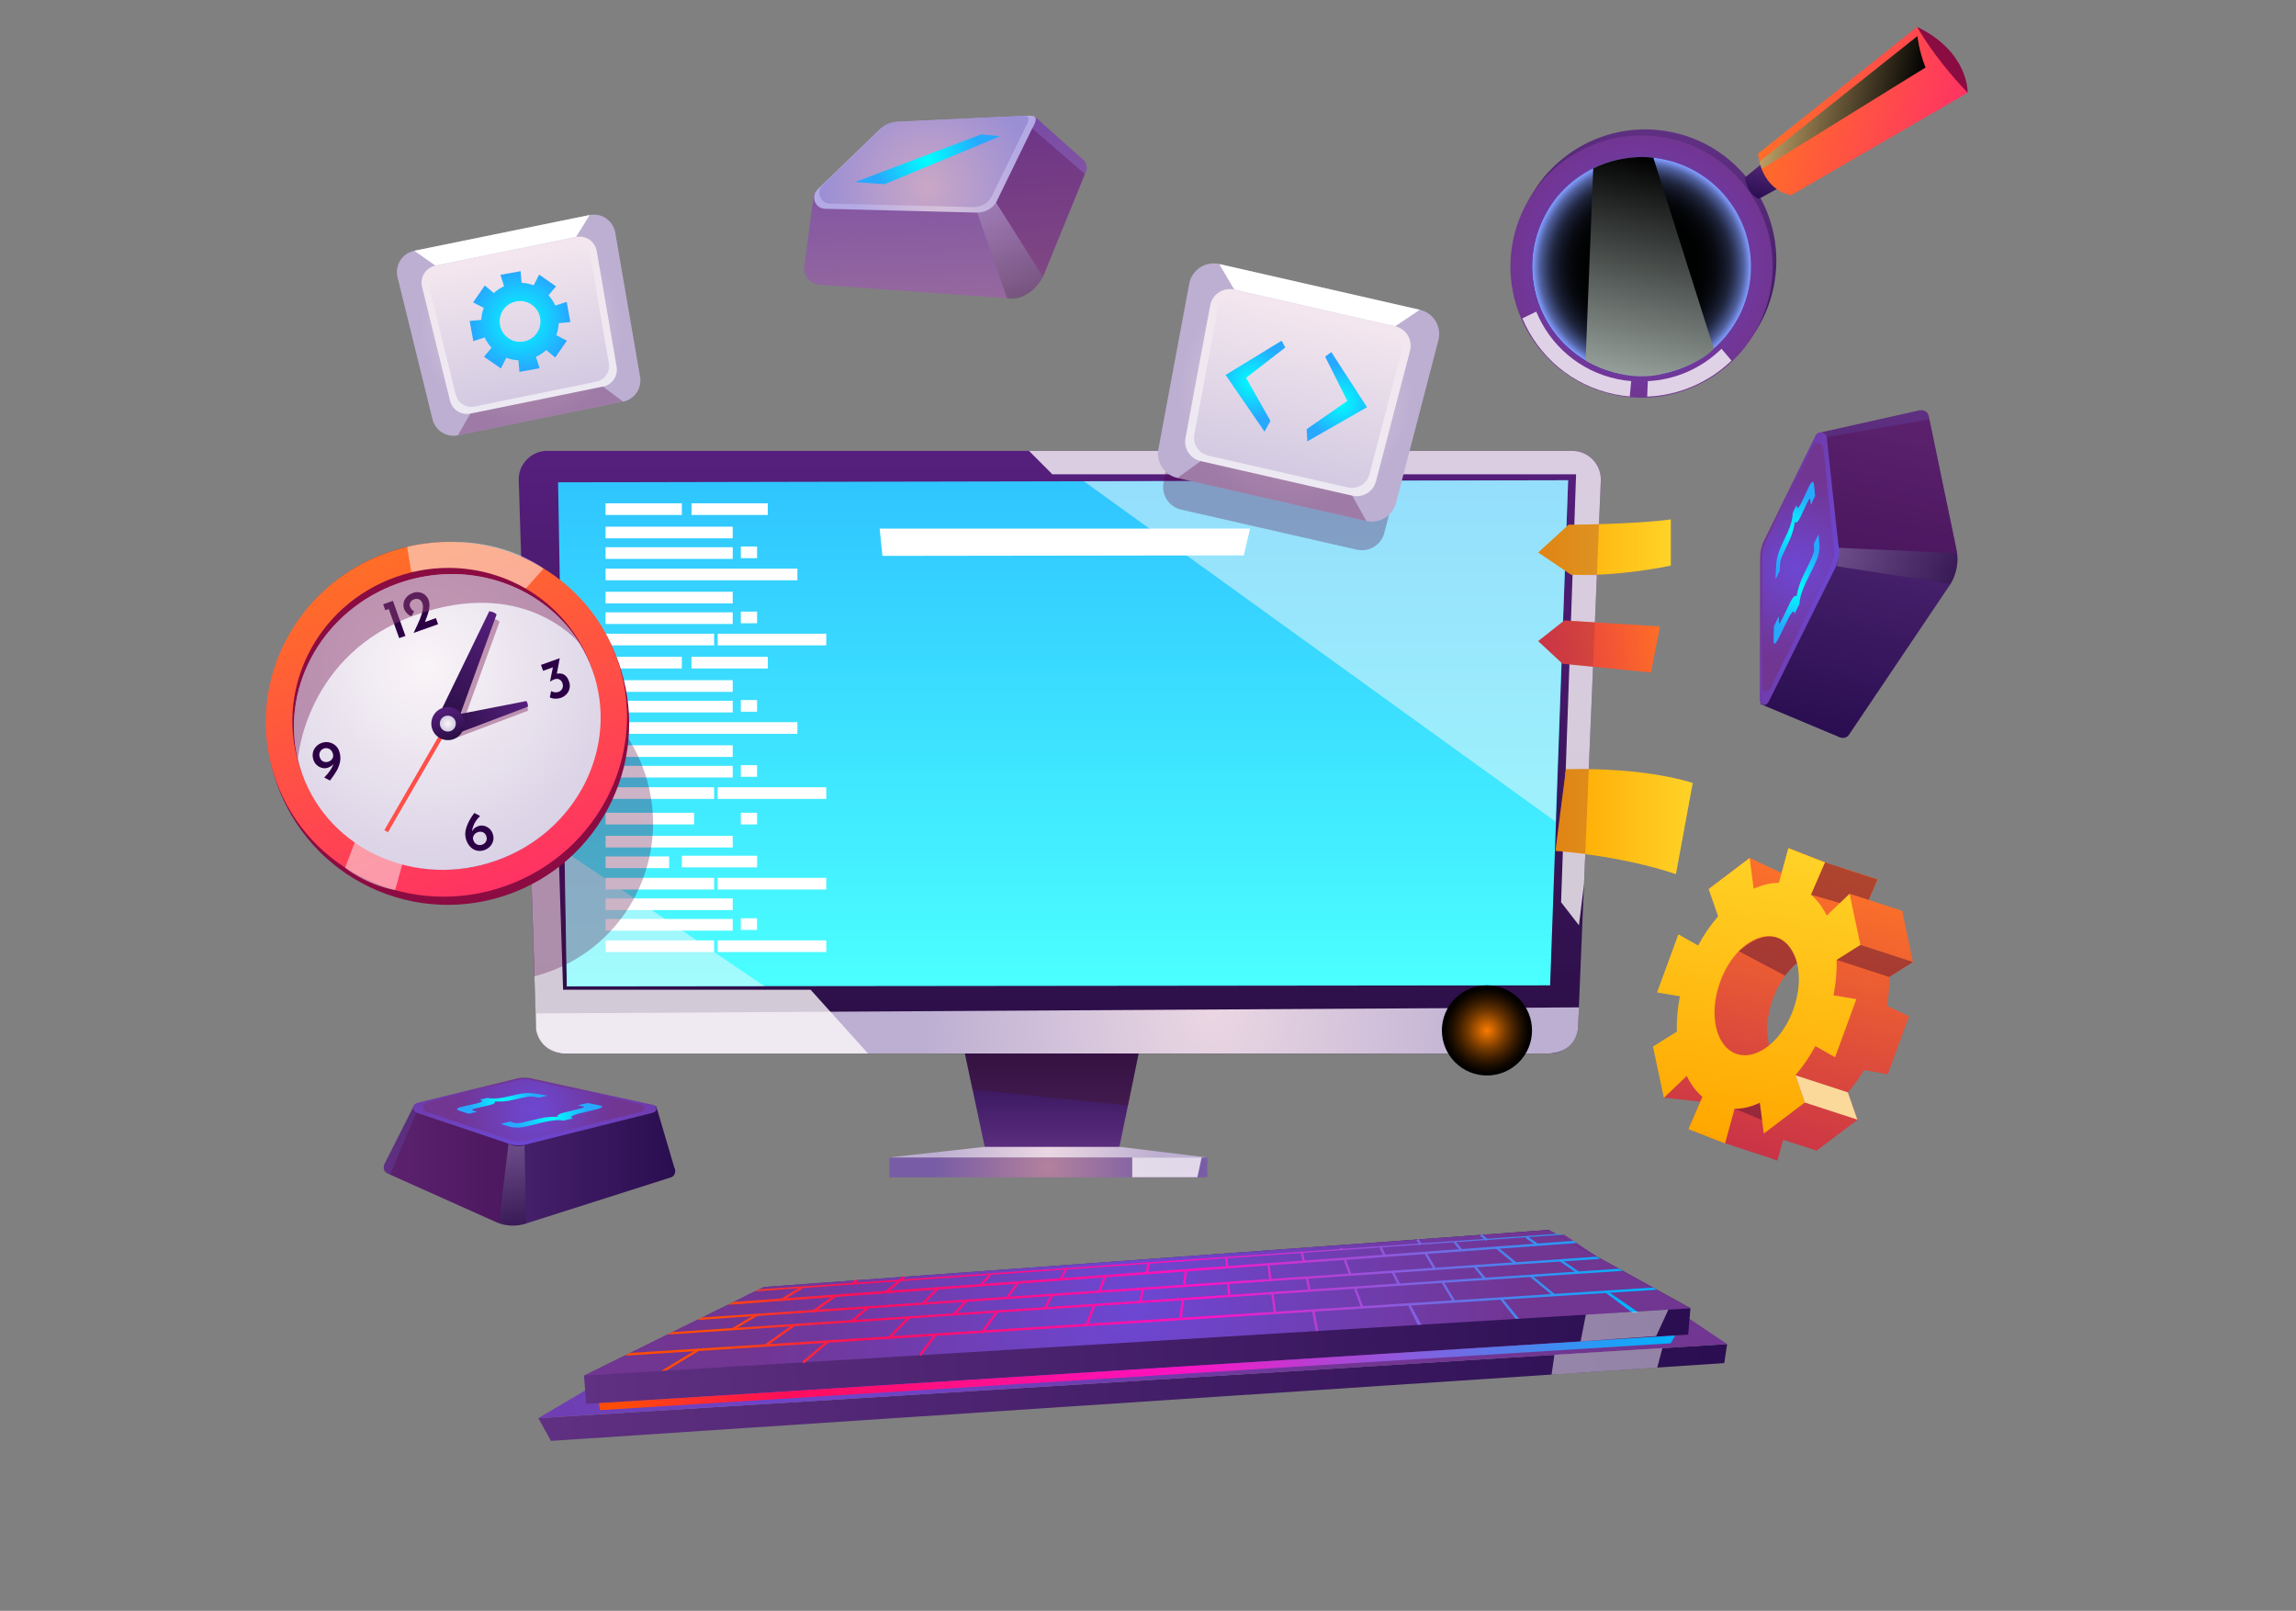 <?xml version="1.0" encoding="UTF-8"?><svg xmlns="http://www.w3.org/2000/svg" xmlns:xlink="http://www.w3.org/1999/xlink" viewBox="0 0 459 322"><rect x="0" y="0" width="459" height="322" fill="#808080" stroke="none"/><defs><style>.cls-1{fill:url(#_åçûìÿííûé_ãðàäèåíò_127-2);}.cls-1,.cls-2,.cls-3,.cls-4,.cls-5,.cls-6,.cls-7,.cls-8,.cls-9,.cls-10,.cls-11,.cls-12,.cls-13,.cls-14,.cls-15,.cls-16,.cls-17,.cls-18,.cls-19,.cls-20,.cls-21,.cls-22,.cls-23,.cls-24,.cls-25,.cls-26,.cls-27,.cls-28,.cls-29,.cls-30,.cls-31,.cls-32,.cls-33,.cls-34,.cls-35,.cls-36,.cls-37,.cls-38,.cls-39,.cls-40,.cls-41,.cls-42,.cls-43,.cls-44,.cls-45{fill-rule:evenodd;}.cls-46{fill:url(#_åçûìÿííûé_ãðàäèåíò_280-22);}.cls-47{fill:url(#_åçûìÿííûé_ãðàäèåíò_280-31);}.cls-48{fill:url(#_åçûìÿííûé_ãðàäèåíò_280-39);}.cls-2{fill:#8e4072;}.cls-2,.cls-13,.cls-15,.cls-39{opacity:.5;}.cls-2,.cls-15,.cls-27,.cls-34,.cls-49,.cls-39{mix-blend-mode:multiply;}.cls-3{fill:url(#_åçûìÿííûé_ãðàäèåíò_127-4);}.cls-4{fill:url(#_åçûìÿííûé_ãðàäèåíò_10);}.cls-50,.cls-51{fill:#fff;}.cls-52{fill:url(#_åçûìÿííûé_ãðàäèåíò_280-29);}.cls-5{fill:url(#_åçûìÿííûé_ãðàäèåíò_13);}.cls-53{fill:url(#_åçûìÿííûé_ãðàäèåíò_280-8);}.cls-6{fill:url(#_åçûìÿííûé_ãðàäèåíò_192);}.cls-7{fill:url(#_åçûìÿííûé_ãðàäèåíò_65);}.cls-7,.cls-17,.cls-54,.cls-24,.cls-55,.cls-56,.cls-45{mix-blend-mode:screen;}.cls-7,.cls-17,.cls-56{opacity:.2;}.cls-57{fill:url(#_åçûìÿííûé_ãðàäèåíò_280-9);}.cls-58{fill:url(#_åçûìÿííûé_ãðàäèåíò_280-56);}.cls-59{fill:url(#_åçûìÿííûé_ãðàäèåíò_280-23);}.cls-8{fill:url(#_åçûìÿííûé_ãðàäèåíò_50-3);}.cls-60{fill:url(#_åçûìÿííûé_ãðàäèåíò_280-26);}.cls-61{fill:url(#_åçûìÿííûé_ãðàäèåíò_280-54);}.cls-62{fill:url(#_åçûìÿííûé_ãðàäèåíò_280-17);}.cls-9{fill:url(#_åçûìÿííûé_ãðàäèåíò_113);}.cls-63{fill:url(#_åçûìÿííûé_ãðàäèåíò_244);}.cls-64{fill:url(#_åçûìÿííûé_ãðàäèåíò_280-6);}.cls-65{fill:url(#_åçûìÿííûé_ãðàäèåíò_280-2);}.cls-10{fill:url(#_åçûìÿííûé_ãðàäèåíò_50-5);}.cls-66{fill:url(#_åçûìÿííûé_ãðàäèåíò_280-28);}.cls-11{fill:#fbd99a;}.cls-11,.cls-13,.cls-51,.cls-29{mix-blend-mode:soft-light;}.cls-67{fill:url(#_åçûìÿííûé_ãðàäèåíò_280-7);}.cls-68{fill:url(#_åçûìÿííûé_ãðàäèåíò_280);}.cls-12{fill:url(#_åçûìÿííûé_ãðàäèåíò_192-8);}.cls-13,.cls-29{fill:#fbf9fa;}.cls-69,.cls-44{fill:#8b0c42;}.cls-14{fill:url(#_åçûìÿííûé_ãðàäèåíò_135);}.cls-70{fill:url(#_åçûìÿííûé_ãðàäèåíò_280-58);}.cls-71{fill:url(#_åçûìÿííûé_ãðàäèåíò_280-43);}.cls-72{fill:#3492ff;}.cls-73{fill:#2c0045;}.cls-15{fill:#401734;}.cls-74{isolation:isolate;}.cls-16{fill:url(#_åçûìÿííûé_ãðàäèåíò_135-3);}.cls-75{fill:url(#_åçûìÿííûé_ãðàäèåíò_280-24);}.cls-76{fill:url(#_åçûìÿííûé_ãðàäèåíò_280-34);}.cls-17{fill:url(#_åçûìÿííûé_ãðàäèåíò_65-2);}.cls-77{fill:url(#_åçûìÿííûé_ãðàäèåíò_280-10);}.cls-78{fill:url(#_åçûìÿííûé_ãðàäèåíò_280-55);}.cls-79{fill:url(#_åçûìÿííûé_ãðàäèåíò_280-46);}.cls-54{fill:url(#_åçûìÿííûé_ãðàäèåíò_296);}.cls-80{fill:url(#_åçûìÿííûé_ãðàäèåíò_280-18);}.cls-18{fill:url(#_åçûìÿííûé_ãðàäèåíò_150);}.cls-19{fill:url(#_åçûìÿííûé_ãðàäèåíò_206);}.cls-20{fill:url(#_åçûìÿííûé_ãðàäèåíò_13-2);}.cls-21{fill:#a695cf;}.cls-81{fill:url(#_åçûìÿííûé_ãðàäèåíò_13-4);}.cls-22{fill:url(#_åçûìÿííûé_ãðàäèåíò_192-2);}.cls-82{fill:url(#_åçûìÿííûé_ãðàäèåíò_280-36);}.cls-83{fill:url(#_åçûìÿííûé_ãðàäèåíò_280-45);}.cls-84{fill:url(#_åçûìÿííûé_ãðàäèåíò_280-47);}.cls-85{fill:url(#_åçûìÿííûé_ãðàäèåíò_280-52);}.cls-23{fill:url(#_åçûìÿííûé_ãðàäèåíò_50-9);}.cls-86{fill:url(#_åçûìÿííûé_ãðàäèåíò_280-48);}.cls-87{fill:url(#_åçûìÿííûé_ãðàäèåíò_280-60);}.cls-24{fill:url(#_åçûìÿííûé_ãðàäèåíò_129);}.cls-88{fill:url(#_åçûìÿííûé_ãðàäèåíò_13-3);}.cls-89{fill:url(#_åçûìÿííûé_ãðàäèåíò_280-25);}.cls-25{fill:url(#_åçûìÿííûé_ãðàäèåíò_204);}.cls-90{fill:url(#_åçûìÿííûé_ãðàäèåíò_59-2);}.cls-91{fill:url(#_åçûìÿííûé_ãðàäèåíò_36);}.cls-26{fill:url(#_åçûìÿííûé_ãðàäèåíò_127);}.cls-27{fill:#953345;}.cls-27,.cls-34,.cls-49{opacity:.3;}.cls-28{fill:url(#_åçûìÿííûé_ãðàäèåíò_10-2);}.cls-92{fill:url(#_åçûìÿííûé_ãðàäèåíò_204-4);}.cls-93{fill:#ff4f4a;}.cls-29{opacity:.8;}.cls-94{fill:url(#_åçûìÿííûé_ãðàäèåíò_280-53);}.cls-95{fill:url(#_åçûìÿííûé_ãðàäèåíò_280-40);}.cls-96{fill:url(#_åçûìÿííûé_ãðàäèåíò_280-38);}.cls-97{fill:url(#_åçûìÿííûé_ãðàäèåíò_280-41);}.cls-55{fill:url(#_åçûìÿííûé_ãðàäèåíò_108);}.cls-98{fill:url(#_åçûìÿííûé_ãðàäèåíò_280-20);}.cls-30{fill:url(#_åçûìÿííûé_ãðàäèåíò_127-3);}.cls-99{fill:url(#_åçûìÿííûé_ãðàäèåíò_280-16);}.cls-100{fill:url(#_åçûìÿííûé_ãðàäèåíò_280-27);}.cls-101{fill:url(#_åçûìÿííûé_ãðàäèåíò_192-6);}.cls-31{fill:url(#_åçûìÿííûé_ãðàäèåíò_244-2);}.cls-102{fill:url(#_åçûìÿííûé_ãðàäèåíò_280-3);}.cls-103{fill:url(#_åçûìÿííûé_ãðàäèåíò_110);}.cls-104{fill:url(#_åçûìÿííûé_ãðàäèåíò_192-7);}.cls-105{fill:url(#_åçûìÿííûé_ãðàäèåíò_38);}.cls-106{fill:url(#_åçûìÿííûé_ãðàäèåíò_280-50);}.cls-107{fill:url(#_åçûìÿííûé_ãðàäèåíò_59);}.cls-108{fill:url(#_åçûìÿííûé_ãðàäèåíò_50-8);}.cls-109{fill:url(#_åçûìÿííûé_ãðàäèåíò_57);}.cls-110{fill:url(#_åçûìÿííûé_ãðàäèåíò_280-14);}.cls-111{fill:url(#_åçûìÿííûé_ãðàäèåíò_280-30);}.cls-32{fill:url(#_åçûìÿííûé_ãðàäèåíò_204-2);}.cls-33{fill:url(#_åçûìÿííûé_ãðàäèåíò_115);}.cls-112{fill:url(#_åçûìÿííûé_ãðàäèåíò_280-44);}.cls-34,.cls-49{fill:#540041;}.cls-113{fill:url(#_åçûìÿííûé_ãðàäèåíò_280-35);}.cls-114{fill:url(#_åçûìÿííûé_ãðàäèåíò_280-33);}.cls-115{fill:url(#_åçûìÿííûé_ãðàäèåíò_280-37);}.cls-35{fill:url(#_åçûìÿííûé_ãðàäèåíò_50-7);}.cls-116{fill:url(#_åçûìÿííûé_ãðàäèåíò_192-5);}.cls-36{fill:url(#_åçûìÿííûé_ãðàäèåíò_178-2);}.cls-56{fill:url(#_åçûìÿííûé_ãðàäèåíò_65-3);}.cls-117{fill:url(#_åçûìÿííûé_ãðàäèåíò_280-32);}.cls-118{fill:url(#_åçûìÿííûé_ãðàäèåíò_280-11);}.cls-119{fill:url(#_åçûìÿííûé_ãðàäèåíò_105);}.cls-120{fill:url(#_åçûìÿííûé_ãðàäèåíò_280-4);}.cls-121{fill:#fffb00;}.cls-122{fill:url(#_åçûìÿííûé_ãðàäèåíò_280-49);}.cls-37{fill:url(#_åçûìÿííûé_ãðàäèåíò_192-3);}.cls-38{fill:url(#_åçûìÿííûé_ãðàäèåíò_50-2);}.cls-39{fill:#601734;}.cls-123{fill:url(#_åçûìÿííûé_ãðàäèåíò_204-3);}.cls-40{fill:url(#_åçûìÿííûé_ãðàäèåíò_178);}.cls-41{fill:url(#_åçûìÿííûé_ãðàäèåíò_50-4);}.cls-124{fill:url(#_åçûìÿííûé_ãðàäèåíò_280-59);}.cls-125{fill:url(#_åçûìÿííûé_ãðàäèåíò_38-2);}.cls-126{fill:url(#_åçûìÿííûé_ãðàäèåíò_280-57);}.cls-42{fill:url(#_åçûìÿííûé_ãðàäèåíò_50);}.cls-43{fill:url(#_åçûìÿííûé_ãðàäèåíò_135-2);}.cls-127{fill:url(#_åçûìÿííûé_ãðàäèåíò_192-4);}.cls-128{fill:url(#_åçûìÿííûé_ãðàäèåíò_280-5);}.cls-129{fill:url(#_åçûìÿííûé_ãðàäèåíò_280-19);}.cls-130{fill:url(#_åçûìÿííûé_ãðàäèåíò_36-2);}.cls-131{fill:url(#_åçûìÿííûé_ãðàäèåíò_280-21);}.cls-132{fill:url(#_åçûìÿííûé_ãðàäèåíò_280-12);}.cls-133{fill:url(#_åçûìÿííûé_ãðàäèåíò_280-51);}.cls-134{fill:url(#_åçûìÿííûé_ãðàäèåíò_280-42);}.cls-135{fill:url(#_åçûìÿííûé_ãðàäèåíò_280-13);}.cls-136{fill:url(#_åçûìÿííûé_ãðàäèåíò_50-6);}.cls-137{fill:url(#_åçûìÿííûé_ãðàäèåíò_280-15);}.cls-45{fill:url(#_åçûìÿííûé_ãðàäèåíò_225);}</style><linearGradient id="_åçûìÿííûé_ãðàäèåíò_127" x1="211.86" y1="210.6" x2="211.86" y2="90.12" gradientTransform="matrix(1, 0, 0, 1, 0, 0)" gradientUnits="userSpaceOnUse"><stop offset="0" stop-color="#2a0e45"/><stop offset="1" stop-color="#561f7d"/></linearGradient><linearGradient id="_åçûìÿííûé_ãðàäèåíò_150" x1="212.53" y1="197.17" x2="212.53" y2="96" gradientTransform="matrix(1, 0, 0, 1, 0, 0)" gradientUnits="userSpaceOnUse"><stop offset="0" stop-color="#4bffff"/><stop offset="1" stop-color="#2fc5ff"/></linearGradient><radialGradient id="_åçûìÿííûé_ãðàäèåíò_13" cx="242.59" cy="-1813.39" fx="242.59" fy="-1813.39" r="59.04" gradientTransform="translate(0 2612.74) scale(1 1.33)" gradientUnits="userSpaceOnUse"><stop offset="0" stop-color="#ebd7e3"/><stop offset=".98" stop-color="#bdafd2"/></radialGradient><linearGradient id="_åçûìÿííûé_ãðàäèåíò_50" x1="210.26" y1="231.37" x2="210.26" y2="210.59" gradientTransform="matrix(1, 0, 0, 1, 0, 0)" gradientUnits="userSpaceOnUse"><stop offset="0" stop-color="#603082"/><stop offset=".99" stop-color="#2a0e51"/></linearGradient><radialGradient id="_åçûìÿííûé_ãðàäèåíò_57" cx="209.56" cy="233.35" fx="209.56" fy="233.35" r="22.52" gradientTransform="matrix(1, 0, 0, 1, 0, 0)" gradientUnits="userSpaceOnUse"><stop offset="0" stop-color="#b3819d"/><stop offset="1" stop-color="#785ca6"/></radialGradient><radialGradient id="_åçûìÿííûé_ãðàäèåíò_13-2" cx="209.56" cy="230.31" fx="209.56" fy="230.31" r="22.49" gradientTransform="matrix(1, 0, 0, 1, 0, 0)" xlink:href="#_åçûìÿííûé_ãðàäèåíò_13"/><linearGradient id="_åçûìÿííûé_ãðàäèåíò_135" x1="307.51" y1="109.38" x2="334.03" y2="109.38" gradientTransform="matrix(1, 0, 0, 1, 0, 0)" gradientUnits="userSpaceOnUse"><stop offset="0" stop-color="#ffa700"/><stop offset="1" stop-color="#ffd328"/></linearGradient><linearGradient id="_åçûìÿííûé_ãðàäèåíò_115" x1="332.19" y1="127.82" x2="307.88" y2="130.99" gradientTransform="matrix(1, 0, 0, 1, 0, 0)" gradientUnits="userSpaceOnUse"><stop offset="0" stop-color="#ff6e27"/><stop offset="1" stop-color="#e03347"/></linearGradient><linearGradient id="_åçûìÿííûé_ãðàäèåíò_135-2" x1="310.97" y1="164.24" x2="338.41" y2="164.24" xlink:href="#_åçûìÿííûé_ãðàäèåíò_135"/><linearGradient id="_åçûìÿííûé_ãðàäèåíò_244" x1="81.73" y1="89.84" x2="81.73" y2="20.72" gradientTransform="translate(7.5 87.26) scale(1 1.02)" gradientUnits="userSpaceOnUse"><stop offset="0" stop-color="#ff3363"/><stop offset="1" stop-color="#ff6e27"/></linearGradient><radialGradient id="_åçûìÿííûé_ãðàäèåíò_178" cx="81.48" cy="44.48" fx="81.48" fy="44.48" r="50.03" gradientTransform="translate(-6.84 118.54) rotate(-19.61)" gradientUnits="userSpaceOnUse"><stop offset="0" stop-color="#faf5f8"/><stop offset=".98" stop-color="#d4cbe2"/></radialGradient><linearGradient id="_åçûìÿííûé_ãðàäèåíò_127-2" x1="143.82" y1="172.28" x2="143.82" y2="147.62" gradientTransform="translate(27.47 -70.73) rotate(23.95)" xlink:href="#_åçûìÿííûé_ãðàäèåíò_127"/><linearGradient id="_åçûìÿííûé_ãðàäèåíò_127-3" x1="296" y1="222.1" x2="296" y2="204.06" gradientTransform="translate(227.39 -197.23) rotate(75.23)" xlink:href="#_åçûìÿííûé_ãðàäèåíò_127"/><linearGradient id="_åçûìÿííûé_ãðàäèåíò_127-4" x1="82.01" y1="60.24" x2="82.01" y2="53.64" gradientTransform="translate(-6.84 118.54) rotate(-19.61)" xlink:href="#_åçûìÿííûé_ãðàäèåíò_127"/><radialGradient id="_åçûìÿííûé_ãðàäèåíò_178-2" cx="82.01" cy="56.94" fx="82.01" fy="56.94" r="1.6" xlink:href="#_åçûìÿííûé_ãðàäèåíò_178"/><radialGradient id="_åçûìÿííûé_ãðàäèåíò_296" cx="297.27" cy="205.98" fx="297.27" fy="205.98" r="9.01" gradientTransform="translate(232.72 -149.87) rotate(45)" gradientUnits="userSpaceOnUse"><stop offset="0" stop-color="#ff7e00"/><stop offset="0" stop-color="#fb7c00"/><stop offset=".23" stop-color="#b05700"/><stop offset=".43" stop-color="#713800"/><stop offset=".62" stop-color="#401f00"/><stop offset=".78" stop-color="#1d0e00"/><stop offset=".91" stop-color="#070300"/><stop offset="1" stop-color="#000"/></radialGradient><linearGradient id="_åçûìÿííûé_ãðàäèåíò_50-2" x1="101.13" y1="284.72" x2="339.21" y2="284.72" gradientTransform="translate(-13.67 9.94) rotate(-4.16)" xlink:href="#_åçûìÿííûé_ãðàäèåíò_50"/><radialGradient id="_åçûìÿííûé_ãðàäèåíò_204" cx="156.41" cy="263.9" fx="156.41" fy="263.9" r="108.23" gradientTransform="translate(-13.67 9.94) rotate(-4.16)" gradientUnits="userSpaceOnUse"><stop offset="0" stop-color="#6d47d3"/><stop offset=".99" stop-color="#713592"/></radialGradient><linearGradient id="_åçûìÿííûé_ãðàäèåíò_50-3" x1="110.86" y1="270.18" x2="332.42" y2="270.18" gradientTransform="translate(-13.67 9.94) rotate(-4.16)" xlink:href="#_åçûìÿííûé_ãðàäèåíò_50"/><radialGradient id="_åçûìÿííûé_ãðàäèåíò_206" cx="221.64" cy="267.57" fx="221.64" fy="267.57" r="78.58" gradientTransform="translate(-13.67 9.94) rotate(-4.16)" gradientUnits="userSpaceOnUse"><stop offset="0" stop-color="#6d47d3"/><stop offset=".99" stop-color="#713592"/></radialGradient><linearGradient id="_åçûìÿííûé_ãðàäèåíò_280" x1="134.77" y1="270.97" x2="321.03" y2="271.21" gradientTransform="translate(-13.67 9.94) rotate(-4.16)" gradientUnits="userSpaceOnUse"><stop offset=".02" stop-color="#ff4c06"/><stop offset=".17" stop-color="#ff0e59"/><stop offset=".54" stop-color="#ff12c3"/><stop offset="1" stop-color="#00b3ff"/></linearGradient><linearGradient id="_åçûìÿííûé_ãðàäèåíò_280-2" x1="134.78" y1="267.07" x2="321.04" y2="267.31" xlink:href="#_åçûìÿííûé_ãðàäèåíò_280"/><linearGradient id="_åçûìÿííûé_ãðàäèåíò_280-3" x1="134.78" y1="264.47" x2="321.04" y2="264.71" xlink:href="#_åçûìÿííûé_ãðàäèåíò_280"/><linearGradient id="_åçûìÿííûé_ãðàäèåíò_280-4" x1="134.78" y1="261.4" x2="321.04" y2="261.64" xlink:href="#_åçûìÿííûé_ãðàäèåíò_280"/><linearGradient id="_åçûìÿííûé_ãðàäèåíò_280-5" x1="134.79" y1="259.4" x2="321.05" y2="259.63" xlink:href="#_åçûìÿííûé_ãðàäèåíò_280"/><linearGradient id="_åçûìÿííûé_ãðàäèåíò_280-6" x1="134.78" y1="265.44" x2="321.04" y2="265.68" xlink:href="#_åçûìÿííûé_ãðàäèåíò_280"/><linearGradient id="_åçûìÿííûé_ãðàäèåíò_280-7" x1="134.79" y1="260.44" x2="321.05" y2="260.68" gradientTransform="translate(139.05 -43.13) rotate(26.86)" xlink:href="#_åçûìÿííûé_ãðàäèåíò_280"/><linearGradient id="_åçûìÿííûé_ãðàäèåíò_280-8" x1="134.77" y1="272.04" x2="321.03" y2="272.28" xlink:href="#_åçûìÿííûé_ãðàäèåíò_280"/><linearGradient id="_åçûìÿííûé_ãðàäèåíò_280-9" x1="134.79" y1="259.05" x2="321.04" y2="259.28" gradientTransform="translate(162.78 -51.37) rotate(31.17)" xlink:href="#_åçûìÿííûé_ãðàäèåíò_280"/><linearGradient id="_åçûìÿííûé_ãðàäèåíò_280-10" x1="134.77" y1="268.59" x2="321.04" y2="268.83" xlink:href="#_åçûìÿííûé_ãðàäèåíò_280"/><linearGradient id="_åçûìÿííûé_ãðàäèåíò_280-11" x1="134.78" y1="262.87" x2="321.04" y2="263.11" xlink:href="#_åçûìÿííûé_ãðàäèåíò_280"/><linearGradient id="_åçûìÿííûé_ãðàäèåíò_280-12" x1="134.78" y1="266.16" x2="321.04" y2="266.39" gradientTransform="translate(329.77 -154.4) rotate(51.48)" xlink:href="#_åçûìÿííûé_ãðàäèåíò_280"/><linearGradient id="_åçûìÿííûé_ãðàäèåíò_280-13" x1="134.79" y1="260.48" x2="321.05" y2="260.71" gradientTransform="translate(322.39 -150.41) rotate(51.5)" xlink:href="#_åçûìÿííûé_ãðàäèåíò_280"/><linearGradient id="_åçûìÿííûé_ãðàäèåíò_280-14" x1="134.77" y1="273.85" x2="321.03" y2="274.08" xlink:href="#_åçûìÿííûé_ãðàäèåíò_280"/><linearGradient id="_åçûìÿííûé_ãðàäèåíò_280-15" x1="134.78" y1="263.02" x2="321.04" y2="263.26" gradientTransform="translate(286.7 -145.19) rotate(46.32)" xlink:href="#_åçûìÿííûé_ãðàäèåíò_280"/><linearGradient id="_åçûìÿííûé_ãðàäèåíò_280-16" x1="134.77" y1="269.52" x2="321.03" y2="269.75" xlink:href="#_åçûìÿííûé_ãðàäèåíò_280"/><linearGradient id="_åçûìÿííûé_ãðàäèåíò_280-17" x1="134.78" y1="259.08" x2="321.05" y2="259.32" gradientTransform="translate(283.09 -143.14) rotate(46.43)" xlink:href="#_åçûìÿííûé_ãðàäèåíò_280"/><linearGradient id="_åçûìÿííûé_ãðàäèåíò_280-18" x1="134.78" y1="266.13" x2="321.04" y2="266.37" xlink:href="#_åçûìÿííûé_ãðàäèåíò_280"/><linearGradient id="_åçûìÿííûé_ãðàäèåíò_280-19" x1="134.78" y1="260.47" x2="321.05" y2="260.71" xlink:href="#_åçûìÿííûé_ãðàäèåíò_280"/><linearGradient id="_åçûìÿííûé_ãðàäèåíò_280-20" x1="134.77" y1="273.59" x2="321.03" y2="273.82" xlink:href="#_åçûìÿííûé_ãðàäèåíò_280"/><linearGradient id="_åçûìÿííûé_ãðàäèåíò_280-21" x1="134.79" y1="259.08" x2="321.05" y2="259.32" xlink:href="#_åçûìÿííûé_ãðàäèåíò_280"/><linearGradient id="_åçûìÿííûé_ãðàäèåíò_280-22" x1="134.78" y1="269.43" x2="321.03" y2="269.67" gradientTransform="translate(154.99 -109.85) rotate(26.45)" xlink:href="#_åçûìÿííûé_ãðàäèåíò_280"/><linearGradient id="_åçûìÿííûé_ãðàäèåíò_280-23" x1="134.79" y1="263.07" x2="321.04" y2="263.3" xlink:href="#_åçûìÿííûé_ãðàäèåíò_280"/><linearGradient id="_åçûìÿííûé_ãðàäèåíò_280-24" x1="134.78" y1="266.01" x2="321.04" y2="266.24" gradientTransform="translate(126.52 -94.82) rotate(22.31)" xlink:href="#_åçûìÿííûé_ãðàäèåíò_280"/><linearGradient id="_åçûìÿííûé_ãðàäèåíò_280-25" x1="134.79" y1="260.47" x2="321.05" y2="260.71" xlink:href="#_åçûìÿííûé_ãðàäèåíò_280"/><linearGradient id="_åçûìÿííûé_ãðàäèåíò_280-26" x1="134.78" y1="273.44" x2="321.03" y2="273.67" xlink:href="#_åçûìÿííûé_ãðàäèåíò_280"/><linearGradient id="_åçûìÿííûé_ãðàäèåíò_280-27" x1="134.78" y1="262.98" x2="321.04" y2="263.22" xlink:href="#_åçûìÿííûé_ãðàäèåíò_280"/><linearGradient id="_åçûìÿííûé_ãðàäèåíò_280-28" x1="134.8" y1="259.4" x2="321.04" y2="259.64" gradientTransform="translate(87.12 -72.98) rotate(16.16)" xlink:href="#_åçûìÿííûé_ãðàäèåíò_280"/><linearGradient id="_åçûìÿííûé_ãðàäèåíò_280-29" x1="134.78" y1="269.32" x2="321.03" y2="269.55" gradientTransform="translate(88.16 -72.2) rotate(15.72)" xlink:href="#_åçûìÿííûé_ãðàäèåíò_280"/><linearGradient id="_åçûìÿííûé_ãðàäèåíò_280-30" x1="134.79" y1="260.46" x2="321.04" y2="260.7" gradientTransform="translate(37.81 -38.23) rotate(6.92)" xlink:href="#_åçûìÿííûé_ãðàäèåíò_280"/><linearGradient id="_åçûìÿííûé_ãðàäèåíò_280-31" x1="134.78" y1="273.29" x2="321.03" y2="273.53" gradientTransform="translate(40.39 -38.54) rotate(6.93)" xlink:href="#_åçûìÿííûé_ãðàäèåíò_280"/><linearGradient id="_åçûìÿííûé_ãðàäèåíò_280-32" x1="134.8" y1="265.94" x2="321.03" y2="266.17" gradientTransform="translate(39.13 -38.52) rotate(6.97)" xlink:href="#_åçûìÿííûé_ãðàäèåíò_280"/><linearGradient id="_åçûìÿííûé_ãðàäèåíò_280-33" x1="134.79" y1="260.07" x2="321.05" y2="260.31" gradientTransform="translate(191.49 -56.08) rotate(36.11)" xlink:href="#_åçûìÿííûé_ãðàäèåíò_280"/><linearGradient id="_åçûìÿííûé_ãðàäèåíò_280-34" x1="134.77" y1="272.41" x2="321.03" y2="272.65" gradientTransform="translate(196.45 -42.58) rotate(36.11)" xlink:href="#_åçûìÿííûé_ãðàäèåíò_280"/><linearGradient id="_åçûìÿííûé_ãðàäèåíò_280-35" x1="134.78" y1="265.55" x2="321.04" y2="265.79" gradientTransform="translate(193.73 -50.09) rotate(36.11)" xlink:href="#_åçûìÿííûé_ãðàäèåíò_280"/><linearGradient id="_åçûìÿííûé_ãðàäèåíò_280-36" x1="134.78" y1="262.88" x2="321.05" y2="263.12" gradientTransform="translate(222.5 -58.11) rotate(41.12)" xlink:href="#_åçûìÿííûé_ãðàäèåíò_280"/><linearGradient id="_åçûìÿííûé_ãðàäèåíò_280-37" x1="134.79" y1="259.41" x2="321.05" y2="259.64" xlink:href="#_åçûìÿííûé_ãðàäèåíò_280"/><linearGradient id="_åçûìÿííûé_ãðàäèåíò_280-38" x1="134.77" y1="268.74" x2="321.04" y2="268.97" xlink:href="#_åçûìÿííûé_ãðàäèåíò_280"/><linearGradient id="_åçûìÿííûé_ãðàäèåíò_280-39" x1="134.78" y1="260.5" x2="321.05" y2="260.74" gradientTransform="translate(236.42 -65.51) rotate(43.42)" xlink:href="#_åçûìÿííûé_ãðàäèåíò_280"/><linearGradient id="_åçûìÿííûé_ãðàäèåíò_280-40" x1="134.77" y1="272.6" x2="321.03" y2="272.84" gradientTransform="translate(273.06 -45.82) rotate(48.96)" xlink:href="#_åçûìÿííûé_ãðàäèåíò_280"/><linearGradient id="_åçûìÿííûé_ãðàäèåíò_280-41" x1="134.78" y1="265.64" x2="321.04" y2="265.88" gradientTransform="translate(238.85 -60) rotate(43.42)" xlink:href="#_åçûìÿííûé_ãðàäèåíò_280"/><linearGradient id="_åçûìÿííûé_ãðàäèåíò_280-42" x1="134.78" y1="262.9" x2="321.04" y2="263.14" gradientTransform="translate(277.76 -62.26) rotate(50.15)" xlink:href="#_åçûìÿííûé_ãðàäèåíò_280"/><linearGradient id="_åçûìÿííûé_ãðàäèåíò_280-43" x1="134.77" y1="268.99" x2="321.04" y2="269.23" xlink:href="#_åçûìÿííûé_ãðàäèåíò_280"/><linearGradient id="_åçûìÿííûé_ãðàäèåíò_280-44" x1="134.78" y1="265.71" x2="321.04" y2="265.95" gradientTransform="translate(324.83 -54.76) rotate(57.67)" xlink:href="#_åçûìÿííûé_ãðàäèåíò_280"/><linearGradient id="_åçûìÿííûé_ãðàäèåíò_280-45" x1="134.77" y1="270.81" x2="321.04" y2="271.05" xlink:href="#_åçûìÿííûé_ãðàäèåíò_280"/><linearGradient id="_åçûìÿííûé_ãðàäèåíò_280-46" x1="134.78" y1="260.45" x2="321.05" y2="260.69" xlink:href="#_åçûìÿííûé_ãðàäèåíò_280"/><linearGradient id="_åçûìÿííûé_ãðàäèåíò_280-47" x1="134.79" y1="259.47" x2="321.04" y2="259.71" gradientTransform="translate(354.59 -58.13) rotate(63.03)" xlink:href="#_åçûìÿííûé_ãðàäèåíò_280"/><linearGradient id="_åçûìÿííûé_ãðàäèåíò_280-48" x1="134.77" y1="268.9" x2="321.04" y2="269.13" gradientTransform="translate(372.09 -43.58) rotate(65.03)" xlink:href="#_åçûìÿííûé_ãðàäèåíò_280"/><linearGradient id="_åçûìÿííûé_ãðàäèåíò_280-49" x1="134.78" y1="262.92" x2="321.04" y2="263.16" xlink:href="#_åçûìÿííûé_ãðàäèåíò_280"/><linearGradient id="_åçûìÿííûé_ãðàäèåíò_280-50" x1="134.78" y1="265.79" x2="321.04" y2="266.03" xlink:href="#_åçûìÿííûé_ãðàäèåíò_280"/><linearGradient id="_åçûìÿííûé_ãðàäèåíò_280-51" x1="134.78" y1="260.41" x2="321.05" y2="260.65" xlink:href="#_åçûìÿííûé_ãðàäèåíò_280"/><linearGradient id="_åçûìÿííûé_ãðàäèåíò_280-52" x1="134.77" y1="262.95" x2="321.05" y2="263.18" gradientTransform="translate(454.03 -20.08) rotate(79.66)" xlink:href="#_åçûìÿííûé_ãðàäèåíò_280"/><linearGradient id="_åçûìÿííûé_ãðàäèåíò_280-53" x1="134.78" y1="259.48" x2="321.05" y2="259.71" gradientTransform="translate(450.88 -23.58) rotate(79.66)" xlink:href="#_åçûìÿííûé_ãðàäèåíò_280"/><linearGradient id="_åçûìÿííûé_ãðàäèåíò_280-54" x1="134.77" y1="269.09" x2="321.04" y2="269.33" xlink:href="#_åçûìÿííûé_ãðàäèåíò_280"/><linearGradient id="_åçûìÿííûé_ãðàäèåíò_280-55" x1="134.81" y1="260.4" x2="321.03" y2="260.63" gradientTransform="translate(4.61 -8.22)" xlink:href="#_åçûìÿííûé_ãðàäèåíò_280"/><linearGradient id="_åçûìÿííûé_ãðàäèåíò_280-56" x1="134.78" y1="265.86" x2="321.04" y2="266.1" gradientTransform="translate(5.01 -8.23)" xlink:href="#_åçûìÿííûé_ãðàäèåíò_280"/><linearGradient id="_åçûìÿííûé_ãðàäèåíò_280-57" x1="134.79" y1="259.48" x2="321.04" y2="259.72" gradientTransform="translate(20.75 -23.44) rotate(3.48)" xlink:href="#_åçûìÿííûé_ãðàäèåíò_280"/><linearGradient id="_åçûìÿííûé_ãðàäèåíò_280-58" x1="134.79" y1="269.13" x2="321.03" y2="269.37" gradientTransform="translate(21.16 -22.8) rotate(3.31)" xlink:href="#_åçûìÿííûé_ãðàäèåíò_280"/><linearGradient id="_åçûìÿííûé_ãðàäèåíò_280-59" x1="134.8" y1="262.96" x2="321.03" y2="263.2" gradientTransform="translate(20.76 -23.09) rotate(3.39)" xlink:href="#_åçûìÿííûé_ãðàäèåíò_280"/><linearGradient id="_åçûìÿííûé_ãðàäèåíò_280-60" x1="113.42" y1="281.3" x2="329" y2="281.3" xlink:href="#_åçûìÿííûé_ãðàäèåíò_280"/><linearGradient id="_åçûìÿííûé_ãðàäèåíò_50-4" x1="390.22" y1="116.71" x2="390.22" y2="64.29" gradientTransform="translate(692.7 219.77) rotate(-168.31)" xlink:href="#_åçûìÿííûé_ãðàäèåíò_50"/><radialGradient id="_åçûìÿííûé_ãðàäèåíò_108" cx="390.69" cy="89.18" fx="390.69" fy="89.18" r="21.88" gradientTransform="translate(353.68 453.22) rotate(-106.51)" gradientUnits="userSpaceOnUse"><stop offset=".23" stop-color="#000"/><stop offset=".52" stop-color="#000101"/><stop offset=".62" stop-color="#040508"/><stop offset=".69" stop-color="#0a0c14"/><stop offset=".75" stop-color="#121625"/><stop offset=".81" stop-color="#1e243b"/><stop offset=".85" stop-color="#2b3456"/><stop offset=".89" stop-color="#3c4877"/><stop offset=".93" stop-color="#4f5f9c"/><stop offset=".96" stop-color="#657ac7"/><stop offset=".99" stop-color="#7c96f5"/><stop offset="1" stop-color="#819cff"/></radialGradient><linearGradient id="_åçûìÿííûé_ãðàäèåíò_50-5" x1="369.21" y1="116.71" x2="369.21" y2="107.19" gradientTransform="translate(692.7 219.77) rotate(-168.31)" xlink:href="#_åçûìÿííûé_ãðàäèåíò_50"/><linearGradient id="_åçûìÿííûé_ãðàäèåíò_244-2" x1="321.71" y1="102.15" x2="358.43" y2="102.15" gradientTransform="translate(669.95 217.48) rotate(-163.49)" xlink:href="#_åçûìÿííûé_ãðàäèåíò_244"/><radialGradient id="_åçûìÿííûé_ãðàäèåíò_204-2" cx="390.69" cy="89.19" fx="390.69" fy="89.19" r="26.21" gradientTransform="translate(692.7 219.77) rotate(-168.31)" xlink:href="#_åçûìÿííûé_ãðàäèåíò_204"/><linearGradient id="_åçûìÿííûé_ãðàäèåíò_225" x1="343.16" y1="129.33" x2="371.86" y2="129.33" gradientTransform="translate(692.7 219.77) rotate(-168.31)" gradientUnits="userSpaceOnUse"><stop offset="0" stop-color="#000"/><stop offset="1" stop-color="#bd9f65"/></linearGradient><linearGradient id="_åçûìÿííûé_ãðàäèåíò_129" x1="388.67" y1="110.96" x2="388.67" y2="67.28" gradientTransform="translate(692.7 219.77) rotate(-168.31)" gradientUnits="userSpaceOnUse"><stop offset="0" stop-color="#000"/><stop offset="1" stop-color="#959f9a"/></linearGradient><radialGradient id="_åçûìÿííûé_ãðàäèåíò_13-3" cx="104.6" cy="73.47" fx="104.6" fy="73.47" r="20.65" gradientTransform="translate(-13.03 14.03) rotate(-11.53)" xlink:href="#_åçûìÿííûé_ãðàäèåíò_13"/><linearGradient id="_åçûìÿííûé_ãðàäèåíò_38" x1="104.6" y1="88.66" x2="104.6" y2="58.27" gradientTransform="translate(-13.03 14.03) rotate(-11.53)" gradientUnits="userSpaceOnUse"><stop offset=".02" stop-color="#ede9f3"/><stop offset="1" stop-color="#f3e6ee"/></linearGradient><linearGradient id="_åçûìÿííûé_ãðàäèåíò_36" x1="104.6" y1="87.44" x2="104.6" y2="59.5" gradientTransform="translate(-13.03 14.03) rotate(-11.53)" gradientUnits="userSpaceOnUse"><stop offset=".02" stop-color="#d4cbe2"/><stop offset="1" stop-color="#f3e6ee"/></linearGradient><radialGradient id="_åçûìÿííûé_ãðàäèåíò_192" cx="104.6" cy="72.59" fx="104.6" fy="72.59" r="9.92" gradientTransform="translate(-13.03 14.03) rotate(-11.53)" gradientUnits="userSpaceOnUse"><stop offset="0" stop-color="aqua"/><stop offset=".99" stop-color="#26a9ff"/></radialGradient><radialGradient id="_åçûìÿííûé_ãðàäèåíò_13-4" cx="258.22" cy="60.33" fx="258.22" fy="60.33" r="23.73" gradientTransform="translate(20.59 -37.64) rotate(12.84)" xlink:href="#_åçûìÿííûé_ãðàäèåíò_13"/><linearGradient id="_åçûìÿííûé_ãðàäèåíò_38-2" x1="258.22" y1="77.79" x2="258.22" y2="42.86" gradientTransform="translate(20.59 -37.64) rotate(12.84)" xlink:href="#_åçûìÿííûé_ãðàäèåíò_38"/><linearGradient id="_åçûìÿííûé_ãðàäèåíò_36-2" x1="258.22" y1="76.38" x2="258.22" y2="44.27" gradientTransform="translate(20.59 -37.64) rotate(12.84)" xlink:href="#_åçûìÿííûé_ãðàäèåíò_36"/><radialGradient id="_åçûìÿííûé_ãðàäèåíò_192-2" cx="249.22" cy="59.96" fx="249.22" fy="59.96" r="7.56" gradientTransform="translate(20.59 -37.64) rotate(12.84)" xlink:href="#_åçûìÿííûé_ãðàäèåíò_192"/><radialGradient id="_åçûìÿííûé_ãðàäèåíò_192-3" cx="98.2" cy="59.76" fx="98.2" fy="59.76" r="7.56" gradientTransform="translate(377.04 43.84) rotate(-167.16) scale(1 -1)" xlink:href="#_åçûìÿííûé_ãðàäèåíò_192"/><linearGradient id="_åçûìÿííûé_ãðàäèåíò_50-6" x1="76.71" y1="234.63" x2="134.99" y2="234.63" xlink:href="#_åçûìÿííûé_ãðàäèåíò_50"/><linearGradient id="_åçûìÿííûé_ãðàäèåíò_50-7" x1="76.78" y1="232.32" x2="134.98" y2="232.32" xlink:href="#_åçûìÿííûé_ãðàäèåíò_50"/><linearGradient id="_åçûìÿííûé_ãðàäèåíò_59" x1="106.93" y1="228.95" x2="106.93" y2="215.42" gradientTransform="matrix(1, 0, 0, 1, 0, 0)" gradientUnits="userSpaceOnUse"><stop offset="0" stop-color="#6d47d3"/><stop offset=".99" stop-color="#713592"/></linearGradient><radialGradient id="_åçûìÿííûé_ãðàäèåíò_204-3" cx="106.72" cy="221.94" fx="106.72" fy="221.94" r="16.25" gradientTransform="matrix(1, 0, 0, 1, 0, 0)" xlink:href="#_åçûìÿííûé_ãðàäèåíò_204"/><radialGradient id="_åçûìÿííûé_ãðàäèåíò_192-4" cx="15.25" cy="175.34" fx="15.25" fy="175.34" r="6.55" gradientTransform="translate(275.76 205.31) rotate(90)" xlink:href="#_åçûìÿííûé_ãðàäèåíò_192"/><radialGradient id="_åçûìÿííûé_ãðàäèåíò_192-5" cx="17.64" cy="165.53" fx="17.64" fy="165.53" r="7.38" gradientTransform="translate(275.76 205.31) rotate(90)" xlink:href="#_åçûìÿííûé_ãðàäèåíò_192"/><linearGradient id="_åçûìÿííûé_ãðàäèåíò_65" x1="102.48" y1="244.99" x2="102.48" y2="228.63" gradientTransform="matrix(1, 0, 0, 1, 0, 0)" gradientUnits="userSpaceOnUse"><stop offset="0" stop-color="#000"/><stop offset="1" stop-color="#fff"/></linearGradient><linearGradient id="_åçûìÿííûé_ãðàäèåíò_50-8" x1="224.47" y1="209.52" x2="291.89" y2="209.52" gradientTransform="translate(226.89 -182.4) rotate(102.39) scale(1 -1)" xlink:href="#_åçûìÿííûé_ãðàäèåíò_50"/><linearGradient id="_åçûìÿííûé_ãðàäèåíò_50-9" x1="224.56" y1="206.87" x2="291.88" y2="206.87" gradientTransform="translate(226.89 -182.4) rotate(102.39) scale(1 -1)" xlink:href="#_åçûìÿííûé_ãðàäèåíò_50"/><linearGradient id="_åçûìÿííûé_ãðàäèåíò_59-2" x1="260.96" y1="200.45" x2="260.96" y2="184.94" gradientTransform="translate(226.89 -182.4) rotate(102.39) scale(1 -1)" xlink:href="#_åçûìÿííûé_ãðàäèåíò_59"/><radialGradient id="_åçûìÿííûé_ãðàäèåíò_204-4" cx="260.72" cy="192.42" fx="260.72" fy="192.42" r="18.63" gradientTransform="translate(226.89 -182.4) rotate(102.39) scale(1 -1)" xlink:href="#_åçûìÿííûé_ãðàäèåíò_204"/><radialGradient id="_åçûìÿííûé_ãðàäèåíò_192-6" cx="-80.24" cy="22.56" fx="-80.24" fy="22.56" r="7.5" gradientTransform="translate(275.61 110.11) rotate(-167.03)" xlink:href="#_åçûìÿííûé_ãðàäèåíò_192"/><radialGradient id="_åçûìÿííûé_ãðàäèåíò_192-7" cx="-83.1" cy="11.34" fx="-83.1" fy="11.34" r="8.46" gradientTransform="translate(275.61 110.11) rotate(-167.03)" xlink:href="#_åçûìÿííûé_ãðàäèåíò_192"/><linearGradient id="_åçûìÿííûé_ãðàäèåíò_65-2" x1="254.74" y1="223.95" x2="254.74" y2="200.08" gradientTransform="translate(226.89 -182.4) rotate(102.39) scale(1 -1)" xlink:href="#_åçûìÿííûé_ãðàäèåíò_65"/><linearGradient id="_åçûìÿííûé_ãðàäèåíò_113" x1="120.31" y1="133.72" x2="156.25" y2="133.72" gradientTransform="translate(61.82 186.59) rotate(-92.67)" gradientUnits="userSpaceOnUse"><stop offset="0" stop-color="#95699e"/><stop offset="1" stop-color="#784aa6"/></linearGradient><radialGradient id="_åçûìÿííûé_ãðàäèåíò_105" cx="142.11" cy="132.92" fx="142.11" fy="132.92" r="17.25" gradientTransform="translate(61.82 186.59) rotate(-92.67)" gradientUnits="userSpaceOnUse"><stop offset="0" stop-color="#dcc5d9"/><stop offset="1" stop-color="#b3a9e4"/></radialGradient><radialGradient id="_åçûìÿííûé_ãðàäèåíò_110" cx="143.15" cy="130.49" fx="143.15" fy="130.49" r="21.83" gradientTransform="translate(61.82 186.59) rotate(-92.67)" gradientUnits="userSpaceOnUse"><stop offset="0" stop-color="#caa7c5"/><stop offset="1" stop-color="#9a8ed5"/></radialGradient><linearGradient id="_åçûìÿííûé_ãðàäèåíò_65-3" x1="204.2" y1="87.28" x2="204.2" y2="67.84" gradientTransform="translate(-16.34 47.18) rotate(-20.12)" xlink:href="#_åçûìÿííûé_ãðàäèåíò_65"/><radialGradient id="_åçûìÿííûé_ãðàäèåíò_192-8" cx="185.44" cy="31.85" fx="185.44" fy="31.85" r="10.85" gradientTransform="matrix(1, 0, 0, 1, 0, 0)" xlink:href="#_åçûìÿííûé_ãðàäèåíò_192"/><linearGradient id="_åçûìÿííûé_ãðàäèåíò_10" x1="359.46" y1="210.61" x2="352.54" y2="151.21" gradientTransform="translate(64.94 -64.56) rotate(15.07)" gradientUnits="userSpaceOnUse"><stop offset="0" stop-color="#c93347"/><stop offset="1" stop-color="#ff7527"/></linearGradient><linearGradient id="_åçûìÿííûé_ãðàäèåíò_10-2" x1="352.75" y1="210.83" x2="352.75" y2="149.97" xlink:href="#_åçûìÿííûé_ãðàäèåíò_10"/><linearGradient id="_åçûìÿííûé_ãðàäèåíò_135-3" x1="308.46" y1="252.38" x2="303.98" y2="213.96" gradientTransform="translate(183.47 -248.48) rotate(19.3) scale(1 1.57)" xlink:href="#_åçûìÿííûé_ãðàäèåíò_135"/></defs><g class="cls-74"><g id="devops"><g><g><path class="cls-26" d="M320.02,96.11l-3.36,80.66-1.18,28.38c-.14,3.05-2.65,5.45-5.7,5.45H112.88c-3.08,0-5.6-2.44-5.71-5.51l-3.47-109.05c-.12-3.22,2.48-5.91,5.7-5.91h204.92c3.26,0,5.85,2.73,5.7,5.98Z"/><polygon class="cls-18" points="111.57 96.41 113.32 197.17 309.89 196.97 313.49 96 111.57 96.41"/><path class="cls-5" d="M107.18,205.08v-2.5l208.48-1.21-.17,3.77s.06,5.05-5.71,5.45H112.88s-5.53-.31-5.71-5.51Z"/><circle class="cls-121" cx="297.27" cy="205.98" r="1.7"/><polygon class="cls-42" points="192.9 210.59 197.31 231.37 223.35 231.37 227.62 210.59 192.9 210.59"/><polygon class="cls-15" points="194.43 217.82 225.49 220.98 227.62 210.59 192.9 210.59 194.43 217.82"/><rect class="cls-109" x="177.78" y="231.37" width="63.57" height="3.97"/><polygon class="cls-20" points="241.34 231.37 223.78 229.25 196.86 229.25 177.78 231.37 241.34 231.37"/><polygon class="cls-29" points="226.35 235.33 226.35 231.37 240.23 231.37 239.37 235.33 226.35 235.33"/><path class="cls-29" d="M320.02,96.11l-3.36,80.66-1.01,8.19-3.57-4.61,3-85.54h-104.7l-4.67-4.68h108.6c3.26,0,5.86,2.72,5.71,5.98Z"/><polygon class="cls-13" points="216.67 96.2 310.97 164.24 313.49 96 216.67 96.2"/><path class="cls-29" d="M105.84,163.12l5.73,4.01,1,30.72h49.48l11.49,12.75h-60.65s-4.49,.2-5.71-4.61l-1.34-42.87Z"/><polygon class="cls-13" points="112.85 170.14 152.83 197.13 113.32 197.17 112.85 170.14"/><g><rect class="cls-50" x="121.06" y="109.39" width="25.42" height="2.33"/><rect class="cls-50" x="121.06" y="113.67" width="38.35" height="2.33"/><rect class="cls-50" x="121.06" y="105.28" width="25.42" height="2.33"/><rect class="cls-50" x="121.06" y="100.61" width="15.25" height="2.33"/><rect class="cls-50" x="148.1" y="109.25" width="3.25" height="2.33"/><rect class="cls-50" x="121.06" y="122.4" width="25.42" height="2.33"/><rect class="cls-50" x="121.06" y="126.68" width="21.7" height="2.33"/><rect class="cls-50" x="143.48" y="126.68" width="21.7" height="2.33"/><rect class="cls-50" x="121.06" y="118.29" width="25.42" height="2.33"/><rect class="cls-50" x="148.1" y="122.26" width="3.25" height="2.33"/><rect class="cls-50" x="138.24" y="100.61" width="15.25" height="2.33"/></g><g><rect class="cls-50" x="121.06" y="140.08" width="25.42" height="2.33"/><rect class="cls-50" x="121.06" y="144.36" width="38.35" height="2.33"/><rect class="cls-50" x="121.06" y="135.97" width="25.42" height="2.33"/><rect class="cls-50" x="121.06" y="131.3" width="15.25" height="2.33"/><rect class="cls-50" x="148.1" y="139.94" width="3.25" height="2.33"/><rect class="cls-50" x="121.06" y="153.09" width="25.42" height="2.33"/><rect class="cls-50" x="121.06" y="157.37" width="21.7" height="2.33"/><rect class="cls-50" x="143.48" y="157.37" width="21.7" height="2.33"/><rect class="cls-50" x="121.06" y="148.98" width="25.42" height="2.33"/><rect class="cls-50" x="148.1" y="152.95" width="3.25" height="2.33"/><rect class="cls-50" x="121.06" y="183.7" width="25.42" height="2.33"/><rect class="cls-50" x="121.06" y="187.98" width="21.7" height="2.33"/><rect class="cls-50" x="143.48" y="187.98" width="21.7" height="2.33"/><rect class="cls-50" x="121.06" y="179.59" width="25.42" height="2.33"/><rect class="cls-50" x="148.1" y="183.56" width="3.25" height="2.33"/><rect class="cls-50" x="121.06" y="162.47" width="17.7" height="2.33"/><rect class="cls-50" x="121.06" y="171.2" width="12.71" height="2.33"/><rect class="cls-50" x="121.06" y="175.48" width="21.7" height="2.33"/><rect class="cls-50" x="143.48" y="175.48" width="21.7" height="2.33"/><rect class="cls-50" x="121.06" y="167.08" width="25.42" height="2.33"/><rect class="cls-50" x="136.31" y="171.06" width="15.05" height="2.33"/><rect class="cls-50" x="148.1" y="162.47" width="3.25" height="2.33"/><rect class="cls-50" x="138.24" y="131.3" width="15.25" height="2.33"/></g><polygon class="cls-50" points="175.86 105.67 176.4 111.12 248.65 111.02 249.9 105.67 175.86 105.67"/></g><path class="cls-14" d="M307.51,110.44l6.06-5.54s13.43-.09,20.45-1.07v9.23s-10.26,2.26-19.94,1.82l-6.58-4.44Z"/><polygon class="cls-33" points="307.51 128.15 312.73 124.03 331.85 125.22 330.05 134.43 312.37 132.68 307.51 128.15"/><path class="cls-43" d="M313.05,153.78l-2.09,16.3s13.01,.91,24.08,4.66l3.36-18.22s-8.97-3.18-25.35-2.74Z"/><polygon class="cls-27" points="317.62 153.68 316.92 170.65 310.97 170.08 313.05 153.78 317.62 153.68"/><polygon class="cls-27" points="318.47 133.28 318.84 124.41 312.73 124.03 307.51 128.15 312.37 132.68 318.47 133.28"/><polygon class="cls-27" points="319.66 104.8 319.24 114.98 314.09 114.87 307.51 110.44 313.58 104.9 319.66 104.8"/><g><path class="cls-34" d="M104.98,133.56c10.28,2,19.34,9.07,23.42,19.55,6.33,16.26-1.72,34.57-17.97,40.89-1.21,.47-2.44,.87-3.67,1.18l-1.77-61.61Z"/><circle class="cls-69" cx="89.53" cy="144.65" r="36.24" transform="translate(-79.53 163.52) rotate(-64.62)"/><ellipse class="cls-63" cx="89.23" cy="143.8" rx="36.2" ry="35.35" transform="translate(-43.1 38.3) rotate(-19.62)"/><path class="cls-13" d="M82.2,114.24l-.81-4.92s14.9-4.15,27.28,4.33l-3.56,4-22.91-3.41Z"/><path class="cls-13" d="M70.91,168.41l-1.91,5.05s3.97,3.34,9.99,4.47l1.43-5.12-9.51-4.41Z"/><ellipse class="cls-69" cx="89.18" cy="143.68" rx="30.81" ry="30.07" transform="translate(-43.07 38.29) rotate(-19.62)"/><path class="cls-40" d="M118.44,133.98c5.45,15.29-3.13,32.32-19.15,38.03-16.03,5.71-33.45-2.05-38.9-17.34-.34-.95-.62-1.9-.85-2.85,0,0-.02-.07-.05-.2-.04-.19-.08-.37-.12-.56h0c-3.03-14.29,5.42-29.16,20.19-34.43,11.9-4.24,24.57-1.05,32.53,7.14,1.42,1.46,2.68,3.07,3.77,4.83t.01,.01h0c1.03,1.67,1.89,3.46,2.57,5.37Z"/><path class="cls-21" d="M91.37,143.63c.37,1.03-.21,2.18-1.29,2.57-1.08,.39-2.26-.14-2.63-1.17-.37-1.03,.21-2.18,1.29-2.57,1.08-.39,2.26,.14,2.63,1.17Z"/><g><path class="cls-73" d="M78.55,120.09l2.5,7.03-1.25,.44-2.08-5.83-.7,.25-.42-1.19,1.95-.69Z"/><path class="cls-73" d="M87.16,123.59l.42,1.19-4.9,1.74,.25-.52c.45-.95,.8-1.72,1.04-2.31,.24-.59,.42-1.15,.52-1.7,.11-.54,.09-1.02-.06-1.43-.14-.38-.36-.64-.67-.76-.31-.12-.63-.12-.98,0-.38,.13-.63,.35-.76,.63-.13,.29-.15,.56-.05,.82,.16,.44,.42,.76,.81,.95l-.51,.96c-.31-.05-.6-.23-.89-.54-.29-.31-.49-.61-.59-.91-.14-.39-.17-.8-.09-1.22,.08-.42,.28-.81,.6-1.16,.32-.35,.74-.62,1.28-.81,.45-.16,.88-.2,1.31-.11,.43,.08,.8,.27,1.11,.54,.32,.28,.55,.62,.69,1.03,.14,.4,.19,.84,.15,1.3-.04,.46-.13,.91-.27,1.34-.14,.43-.34,1.01-.62,1.72l2.2-.79Z"/></g><path class="cls-73" d="M96.72,165.07c.39,.08,.75,.26,1.07,.53,.32,.27,.56,.62,.71,1.05,.17,.47,.2,.94,.1,1.38-.11,.44-.32,.84-.63,1.17-.32,.33-.69,.58-1.12,.73-.49,.17-.97,.21-1.45,.12-.48-.09-.91-.32-1.29-.68-.38-.36-.68-.84-.89-1.43-.29-.82-.28-1.71,.05-2.65,.33-.94,.85-1.87,1.56-2.78l1.15,.61c-.5,.48-.88,.99-1.15,1.52-.26,.54-.42,1.05-.46,1.53,.24-.48,.65-.82,1.24-1.03,.35-.13,.73-.15,1.12-.07Zm.46,3.09c.16-.32,.17-.67,.03-1.05-.13-.37-.36-.62-.68-.75-.32-.13-.66-.14-1.03,0-.36,.13-.62,.34-.79,.64-.17,.3-.21,.59-.1,.88l.08,.21c.08,.21,.2,.39,.38,.54,.18,.14,.39,.24,.62,.28,.24,.04,.47,.02,.7-.06,.37-.13,.63-.36,.79-.68Z"/><path class="cls-73" d="M65.73,148.39c.47,.08,.89,.27,1.26,.57,.37,.3,.64,.69,.81,1.17,.25,.7,.31,1.39,.19,2.07-.13,.68-.36,1.31-.7,1.9-.34,.58-.78,1.23-1.32,1.93l-1.15-.61c.47-.46,.86-.93,1.18-1.4,.32-.47,.54-.92,.68-1.33-.24,.33-.61,.59-1.1,.76-.36,.13-.73,.15-1.12,.07-.39-.08-.74-.26-1.07-.53-.32-.27-.56-.62-.71-1.04-.18-.51-.22-1-.13-1.47,.1-.47,.3-.87,.61-1.21,.31-.34,.68-.59,1.12-.75,.48-.17,.96-.22,1.43-.14Zm-1.09,3.83c.33,.15,.67,.16,1.04,.03,.36-.13,.63-.35,.79-.66,.16-.31,.19-.63,.07-.95l-.08-.21c-.13-.35-.36-.6-.69-.75-.33-.16-.68-.17-1.03-.05-.36,.13-.62,.36-.78,.69-.16,.33-.17,.69-.02,1.1,.14,.39,.37,.66,.7,.81Z"/><path class="cls-73" d="M112.74,134.85c.44,.23,.77,.67,1.01,1.34,.17,.49,.21,.96,.12,1.4-.1,.45-.3,.84-.61,1.17-.31,.34-.69,.58-1.14,.74-.35,.12-.73,.18-1.14,.16-.41-.01-.76-.1-1.06-.26l.26-1.25c.19,.11,.43,.19,.7,.23,.27,.04,.53,.01,.77-.07,.35-.12,.6-.35,.76-.67s.17-.69,.03-1.08c-.13-.36-.34-.61-.63-.75-.29-.14-.62-.14-.99-.01-.18,.07-.33,.13-.45,.2-.11,.06-.24,.14-.37,.24l-.04-.02,.57-2.82-1.96,.7-.42-1.19,3.75-1.34-.58,3.11c.52-.12,.99-.07,1.43,.16Z"/><path class="cls-2" d="M87.89,145.3s1.18,1.66,3.73,1.66l8.24-22.66s-.32-.5-1.46-.65l-10.51,21.65Z"/><path class="cls-1" d="M87.3,143.84s1.18,1.66,3.73,1.66l8.24-22.66s-.32-.5-1.46-.65l-10.51,21.65Z"/><rect class="cls-93" x="71.65" y="156.15" width="22.19" height=".84" transform="translate(-94.21 149.78) rotate(-59.95)"/><path class="cls-2" d="M87.92,144.32s1.13,2.09,2.29,3.55l15.32-5.79s.14-.41-.3-1.13l-17.31,3.37Z"/><path class="cls-30" d="M87.92,143.52s-.11,2.56,1.06,4.01l16.55-6.26s.14-.41-.3-1.13l-17.31,3.37Z"/><path class="cls-3" d="M92.64,143.54c.61,1.72-.28,3.61-2,4.22-1.72,.61-3.61-.28-4.22-2-.61-1.72,.28-3.61,2-4.22s3.61,.28,4.22,2Z"/><path class="cls-36" d="M91.03,144.11c.3,.83-.14,1.75-.97,2.04s-1.75-.14-2.04-.97c-.3-.83,.14-1.75,.97-2.04s1.75,.14,2.04,.97Z"/><path class="cls-2" d="M112.08,123.77c2.26,2.54,3.56,4.5,3.75,4.81-.66-.78-11.44-13.24-32.8-5.63-22.06,7.86-23.49,28.87-23.49,28.87,0,0-.02-.07-.05-.2-.03-.12-.07-.32-.12-.56h0c-3.03-14.29,5.42-29.16,20.19-34.43,11.9-4.24,24.57-1.05,32.53,7.14Z"/><path class="cls-2" d="M115.86,128.61h0s0,0-.01,0h0Z"/></g><circle class="cls-54" cx="297.27" cy="205.98" r="9.01" transform="translate(-58.59 270.53) rotate(-45)"/><g><polygon class="cls-38" points="110.14 288.03 107.62 283.48 345.27 268.68 344.7 272.48 110.14 288.03"/><polygon class="cls-25" points="107.62 283.48 149.75 258.63 312.66 246.78 345.27 268.68 107.62 283.48"/><polygon class="cls-8" points="117.17 280.64 337.49 266.78 337.94 261.52 309.59 245.86 152.74 257.26 116.76 274.99 117.17 280.64"/><polygon class="cls-19" points="116.76 274.99 337.94 261.52 309.59 245.86 152.74 257.26 116.76 274.99"/><g><polygon class="cls-68" points="331.22 257.81 124.86 271 125.96 270.45 330.45 257.38 331.22 257.81"/><polygon class="cls-65" points="324.4 254.04 133.42 266.78 134.43 266.28 323.63 253.62 324.4 254.04"/><polygon class="cls-102" points="319.89 251.64 139.33 263.87 140.36 263.36 319.25 251.21 319.89 251.64"/><polygon class="cls-120" points="315.19 248.48 145.53 260.82 146.66 260.26 314.55 248.05 315.19 248.48"/><polygon class="cls-128" points="312.66 246.78 150.96 258.14 151.76 257.75 311.4 246.64 312.66 246.78"/><polygon class="cls-64" points="146.58 265.92 146.33 265.52 151.18 262.63 151.21 262.88 151.32 263.07 146.58 265.92"/><rect class="cls-67" x="155.98" y="258.36" width="4.66" height=".47" transform="translate(-110.62 118.55) rotate(-31.02)"/><polygon class="cls-53" points="133.28 273.92 132.14 274.05 139.53 269.61 139.77 270.01 133.28 273.92"/><rect class="cls-57" x="170.12" y="256.07" width="1.37" height=".47" transform="translate(-116.76 145.98) rotate(-35.33)"/><polygon class="cls-77" points="153.11 269.19 153.05 269.2 153.02 268.95 152.89 268.77 158.62 264.68 158.69 264.68 158.71 264.92 158.84 265.11 153.11 269.19"/><polygon class="cls-118" points="162.76 262.31 162.69 262.32 162.67 262.07 162.54 261.89 166.86 258.82 167.14 259.21 162.76 262.31"/><rect class="cls-132" x="313.54" y="250.96" width=".47" height="4.51" transform="translate(-72.36 369.3) rotate(-55.64)"/><rect class="cls-135" x="306" y="246.73" width=".47" height="2.66" transform="translate(-71.34 360.98) rotate(-55.66)"/><polygon class="cls-110" points="326.32 262.4 320.96 258.41 321.23 258.02 327.46 262.28 326.32 262.4"/><rect class="cls-137" x="300.83" y="248.51" width=".47" height="4.95" transform="translate(-84.13 323.48) rotate(-50.48)"/><polygon class="cls-99" points="310.52 259.06 305.95 255.31 306.1 255.13 306.08 254.89 306.17 254.89 306.25 254.95 310.82 258.7 310.52 259.06"/><rect class="cls-62" x="296.42" y="246.55" width=".47" height="1.59" transform="translate(-82.79 319.53) rotate(-50.59)"/><polygon class="cls-80" points="296.94 255.97 296.81 255.97 294.58 253.26 294.95 252.96 297.09 255.58 296.92 255.73 296.94 255.97"/><polygon class="cls-129" points="291.96 250.07 290.63 248.45 291 248.15 292.32 249.77 291.96 250.07"/><polygon class="cls-98" points="303.03 263.65 299.87 259.71 300.24 259.41 303.69 263.6 303.03 263.65"/><polygon class="cls-131" points="283.77 248.9 283.16 247.88 283.57 247.64 284.17 248.66 283.77 248.9"/><rect class="cls-46" x="289.31" y="255.99" width=".47" height="4.48" transform="translate(-91.14 183.4) rotate(-30.61)"/><polygon class="cls-59" points="286.87 253.89 286.71 253.9 284.74 250.56 285.15 250.32 287.04 253.53 286.84 253.65 286.87 253.89"/><rect class="cls-75" x="278.85" y="254.06" width=".47" height="2.97" transform="translate(-84.65 151.21) rotate(-26.47)"/><polygon class="cls-89" points="276.62 251.13 275.79 249.45 276.21 249.24 277.05 250.92 276.62 251.13"/><polygon class="cls-60" points="283.44 264.83 281.46 260.84 281.88 260.63 284.14 264.79 283.44 264.83"/><polygon class="cls-100" points="269.71 254.88 268.56 251.69 269 251.53 270.15 254.72 269.71 254.88"/><rect class="cls-66" x="267.86" y="249.52" width=".47" height=".38" transform="translate(-70.02 108.62) rotate(-20.32)"/><rect class="cls-52" x="271.36" y="257.34" width=".47" height="4.12" transform="translate(-72.02 107.82) rotate(-19.88)"/><rect class="cls-111" x="260.21" y="250.41" width=".47" height="1.81" transform="translate(-43.43 54.72) rotate(-11.08)"/><rect class="cls-47" x="262.7" y="261.92" width=".47" height="4.16" transform="translate(-45.89 55.53) rotate(-11.09)"/><rect class="cls-117" x="261.27" y="255.36" width=".47" height="2.73" transform="translate(-44.62 55.29) rotate(-11.13)"/><rect class="cls-114" x="176.59" y="256.51" width="4.72" height=".47" transform="translate(-123.54 176.49) rotate(-40.26)"/><rect class="cls-76" x="159.77" y="270.02" width="6.49" height=".47" transform="translate(-136.05 169.39) rotate(-40.26)"/><rect class="cls-113" x="169.72" y="262.51" width="4.32" height=".47" transform="translate(-129.1 173.38) rotate(-40.27)"/><rect class="cls-82" x="183.83" y="258.83" width="4.33" height=".47" transform="translate(-128.95 208.92) rotate(-45.28)"/><polygon class="cls-115" points="189.77 255.57 189.68 255.58 189.66 255.34 189.5 255.18 189.63 255.05 189.96 255.39 189.77 255.57"/><polygon class="cls-96" points="177.94 267.54 177.59 267.23 181.55 263.22 181.89 263.55 177.94 267.54"/><rect class="cls-48" x="195.58" y="255.66" width="2.74" height=".47" transform="translate(-124.81 228.64) rotate(-47.57)"/><rect class="cls-95" x="182.89" y="268.61" width="5.14" height=".47" transform="translate(-140.89 255.85) rotate(-53.12)"/><rect class="cls-97" x="190.04" y="261.17" width="3.76" height=".47" transform="translate(-130.51 226.72) rotate(-47.57)"/><rect class="cls-134" x="200.5" y="257.67" width="3.82" height=".47" transform="translate(-125.14 271.85) rotate(-54.31)"/><polygon class="cls-71" points="196.45 266.61 196.07 266.32 196.27 266.04 199.13 262.08 199.51 262.36 196.45 266.61"/><rect class="cls-112" x="208.05" y="259.98" width="3.1" height=".47" transform="translate(-118.74 322.14) rotate(-61.83)"/><polygon class="cls-83" points="206.51 265.55 206.51 265.54 206.98 265.51 206.51 265.55"/><polygon class="cls-79" points="212.2 255.85 211.79 255.63 212.87 253.61 213.1 253.69 213.3 253.81 212.2 255.85"/><rect class="cls-84" x="221.67" y="252.86" width=".06" height=".47" transform="translate(-97.55 359.33) rotate(-67.19)"/><rect class="cls-86" x="215.99" y="262.57" width="4.03" height=".47" transform="translate(-105.1 373.24) rotate(-69.19)"/><polygon class="cls-122" points="219.97 258.29 219.53 258.12 220.71 255.01 221.16 255.18 219.97 258.29"/><polygon class="cls-106" points="228.15 260.37 227.69 260.27 228.29 257.56 228.75 257.66 228.15 260.37"/><polygon class="cls-133" points="229.45 254.54 228.99 254.44 229.43 252.42 229.89 252.55 229.86 252.63 229.45 254.54"/><rect class="cls-85" x="235.32" y="255.25" width="3.16" height=".47" transform="translate(-42.62 463.49) rotate(-83.82)"/><rect class="cls-94" x="237.22" y="251.75" width=".11" height=".47" transform="translate(-38.81 460.73) rotate(-83.82)"/><polygon class="cls-61" points="236.27 263.68 235.8 263.68 236.22 259.72 236.69 259.77 236.27 263.68"/><rect class="cls-78" x="245.02" y="251.35" width=".47" height="1.97" transform="translate(-17.67 18.47) rotate(-4.16)"/><rect class="cls-58" x="245.41" y="256.45" width=".47" height="2.68" transform="translate(-18.07 18.51) rotate(-4.16)"/><rect class="cls-126" x="253.1" y="250.76" width=".47" height=".15" transform="translate(-31.11 35.93) rotate(-7.64)"/><rect class="cls-70" x="254.36" y="258.54" width=".47" height="3.76" transform="translate(-31.68 35.29) rotate(-7.47)"/><rect class="cls-124" x="253.55" y="252.71" width=".47" height="3.19" transform="translate(-31.22 35.55) rotate(-7.55)"/></g><polygon class="cls-87" points="119.73 280.48 119.95 281.88 334 268.52 334.9 266.97 119.73 280.48"/><polygon class="cls-13" points="315.98 268.14 317.03 262.79 333.53 261.79 331.09 267.08 315.98 268.14"/><polygon class="cls-13" points="310.75 270.83 310.18 274.77 331.31 273.37 332.33 269.49 310.75 270.83"/></g><g><circle class="cls-72" cx="328.17" cy="53.28" r="21.88" transform="translate(126.15 317.33) rotate(-61.8)"/><path class="cls-41" d="M323.59,77.75c14.18,2.93,28.04-6.18,30.98-20.36,2.93-14.18-6.18-28.05-20.36-30.98-14.18-2.93-28.05,6.18-30.98,20.36-2.93,14.18,6.18,28.04,20.36,30.98Zm9.74-47.09c11.83,2.45,19.44,14.02,16.99,25.86-2.45,11.83-14.02,19.44-25.86,16.99-11.83-2.45-19.44-14.03-16.99-25.86,2.45-11.83,14.02-19.44,25.86-16.99Z"/><circle class="cls-55" cx="328.17" cy="53.28" r="21.88" transform="translate(126.15 317.33) rotate(-61.8)"/><path class="cls-10" d="M351.62,39.74l7.07-3.83-3.97-5.25-5.9,4.84s.3,3.21,2.81,4.25Z"/><path class="cls-31" d="M358.09,39.02s-5.67-.61-6.65-8.3l31.82-25.34,10.09,13.17-35.27,20.47Z"/><path class="cls-44" d="M393.36,18.55s.32-8.12-10.09-13.17c0,0,3,5.7,10.09,13.17Z"/><path class="cls-32" d="M322.86,78.95c14.18,2.93,28.04-6.18,30.98-20.36s-6.18-28.05-20.36-30.98c-14.18-2.93-28.05,6.18-30.98,20.36-2.93,14.18,6.18,28.04,20.36,30.98Zm9.74-47.09c11.83,2.45,19.44,14.02,16.99,25.86-2.45,11.83-14.02,19.44-25.86,16.99s-19.44-14.03-16.99-25.86c2.45-11.83,14.02-19.44,25.86-16.99Z"/><path class="cls-29" d="M322.75,78.81c1.02,.21,2.04,.36,3.06,.44l.29-3.07c-.9-.07-1.82-.2-2.73-.39-7.59-1.57-13.51-6.82-16.25-13.5l-2.78,1.35c3.15,7.51,9.84,13.4,18.41,15.17Z"/><path class="cls-29" d="M346.15,72.08l-2-2.36c-3.9,3.83-9.13,6.2-14.73,6.47l-.13,3.09c6.39-.23,12.39-2.88,16.86-7.2Z"/><path class="cls-45" d="M384.94,13.49l-32.68,20.23s-.3-.34-.52-1.42l31.58-25.09s.29,3.01,1.62,6.28Z"/><path class="cls-24" d="M342.61,69.71l-12.08-38.18s-5.81-.96-12.02,2.13l-1.53,38.42s7.17,4.52,15.02,2.74c7.85-1.78,10.61-5.11,10.61-5.11Z"/></g><g><g><path class="cls-88" d="M124.57,80.28l-33.04,6.74c-2.28,.46-4.51-.95-5.07-3.21l-6.99-28.4c-.59-2.39,.93-4.78,3.34-5.27l35.06-7.15c2.39-.49,4.71,1.1,5.13,3.51l4.96,28.82c.4,2.3-1.11,4.51-3.4,4.97Z"/><path class="cls-105" d="M120.53,77.28l-26.5,5.4c-1.83,.37-3.62-.76-4.06-2.57l-5.6-22.78c-.47-1.91,.75-3.84,2.68-4.23l28.13-5.73c1.92-.39,3.78,.88,4.11,2.81l3.98,23.12c.32,1.85-.89,3.62-2.73,3.99Z"/><path class="cls-91" d="M119.21,76.3l-24.36,4.97c-1.68,.34-3.33-.7-3.74-2.36l-5.15-20.95c-.43-1.76,.69-3.53,2.46-3.89l25.86-5.27c1.76-.36,3.48,.81,3.78,2.59l3.66,21.25c.29,1.7-.82,3.32-2.51,3.67Z"/><polygon class="cls-51" points="82.82 50.13 87.04 53.09 115.17 47.36 117.89 42.98 82.82 50.13"/><polygon class="cls-49" points="124.57 80.28 120.53 77.28 94.03 82.68 91.54 87.01 124.57 80.28"/></g><path class="cls-6" d="M114.02,64.38l-.73-4.03-2.28,.73c-.34-.76-.81-1.45-1.36-2.05l1.5-1.79-3.37-2.34-1.09,2.13c-.76-.29-1.57-.46-2.41-.49l-.21-2.33-4.03,.73,.73,2.28c-.76,.34-1.45,.81-2.05,1.36l-1.8-1.5-2.34,3.37,2.13,1.09c-.29,.76-.46,1.57-.49,2.41l-2.33,.21,.73,4.03,2.28-.73c.34,.76,.81,1.45,1.36,2.05l-1.5,1.8,3.37,2.34,1.09-2.13c.76,.29,1.57,.46,2.41,.49l.21,2.33,4.03-.73-.73-2.28c.76-.34,1.45-.81,2.05-1.36l1.8,1.5,2.34-3.37-2.13-1.09c.29-.76,.46-1.57,.49-2.41l2.33-.21Zm-9.24,3.87c-2.21,.45-4.36-.97-4.81-3.18-.45-2.21,.97-4.36,3.18-4.81,2.21-.45,4.36,.97,4.81,3.18,.45,2.21-.97,4.36-3.18,4.81Z"/></g><g><g><path class="cls-49" d="M271.25,109.88l-35.13-8.01c-2.42-.55-3.97-2.92-3.52-5.36l5.72-30.73c.48-2.58,3.01-4.25,5.57-3.66l37.28,8.5c2.54,.58,4.1,3.15,3.45,5.67l-7.88,30.24c-.63,2.42-3.07,3.9-5.5,3.34Z"/><path class="cls-81" d="M273.15,104.15l-37.79-8.62c-2.6-.59-4.27-3.14-3.78-5.76l6.16-33.05c.52-2.78,3.24-4.57,6-3.94l40.1,9.14c2.74,.62,4.42,3.39,3.71,6.1l-8.47,32.53c-.68,2.6-3.3,4.19-5.92,3.6Z"/><path class="cls-125" d="M270.34,99.09l-30.31-6.91c-2.09-.48-3.43-2.52-3.04-4.62l4.94-26.51c.41-2.23,2.6-3.66,4.81-3.16l32.17,7.33c2.2,.5,3.54,2.72,2.97,4.9l-6.8,26.09c-.54,2.09-2.65,3.36-4.75,2.88Z"/><path class="cls-130" d="M269.42,97.44l-27.86-6.35c-1.92-.44-3.15-2.31-2.79-4.25l4.54-24.37c.38-2.05,2.39-3.37,4.42-2.9l29.57,6.74c2.02,.46,3.26,2.5,2.73,4.5l-6.25,23.98c-.5,1.92-2.43,3.09-4.36,2.65Z"/><polygon class="cls-51" points="243.74 52.78 246.75 57.89 278.91 65.22 283.84 61.93 243.74 52.78"/><polygon class="cls-49" points="273.15 104.15 270.34 99.09 240.03 92.18 235.37 95.54 273.15 104.15"/></g><g><polygon class="cls-22" points="256.21 68.11 245.01 74.95 252.8 86.28 253.98 84.13 249.1 75.53 256.94 69.47 256.21 68.11"/><polygon class="cls-37" points="266.15 70.38 273.28 81.4 261.35 88.23 261.22 85.79 269.35 80.14 264.91 71.29 266.15 70.38"/></g></g><g><path class="cls-136" d="M77.74,232.12l24.45-7.68c.98-.19,1.99-.21,2.98-.05l28.73,8.48c1.33,.21,1.48,2.07,.2,2.49l-28.9,9.2c-2.01,.67-4.2,.56-6.13-.31l-21.61-9.69c-1.14-.51-.95-2.19,.28-2.44Z"/><polygon class="cls-35" points="76.78 232.83 82.85 220.82 131.19 221.13 134.98 233.99 104.57 243.82 76.78 232.83"/><path class="cls-107" d="M83.48,220.44l20-4.89c.8-.16,1.63-.17,2.44-.04l24.47,5.31c1.09,.17,1.17,1.27,.13,1.61l-24.62,6.16c-1.64,.55-3.43,.46-5.01-.25l-17.62-5.91c-.94-.42-.78-1.79,.23-1.99Z"/><path class="cls-123" d="M85.36,220.4l18.21-4.54c.73-.14,1.48-.16,2.22-.04l22.28,5c.99,.16,1.06,1.08,.11,1.39l-22.41,5.61c-1.5,.5-3.13,.42-4.57-.23l-16.05-5.38c-.85-.38-.71-1.63,.21-1.81Z"/><polygon class="cls-49" points="99.75 244.51 101.65 228.63 83.25 222.43 77.99 234.79 99.75 244.51"/><g><path class="cls-127" d="M106.24,219.18c-.21,0-.47,.01-.76,.06-.29,.04-.69,.12-1.2,.24l-1.86,.42c-.65,.15-1.28,.24-1.89,.27-.6,.03-1.15,.03-1.64,0,.19,.3-.17,.56-1.07,.76l-2.15,.49c-.51,.11-.85,.21-1.05,.27-.19,.07-.27,.13-.25,.18,.02,.05,.15,.11,.37,.18l.65,.19-1.7,.39-1.05-.33c-.51-.16-.86-.29-1.07-.38-.21-.09-.25-.2-.13-.33,.12-.13,.52-.27,1.21-.42l2.64-.59c.52-.12,.87-.25,1.02-.39,.15-.14,.02-.27-.4-.38l1.54-.34c.45,.1,.99,.14,1.62,.11,.63-.03,1.21-.11,1.75-.23l2.68-.6c.65-.14,1.23-.23,1.75-.24,.52-.02,.97,0,1.36,.04,.38,.05,.88,.13,1.51,.24l1.31,.24-1.71,.39-.77-.15c-.27-.05-.51-.08-.72-.09Z"/><path class="cls-116" d="M103.25,224.51c.21,.01,.48-.01,.8-.06,.33-.05,.78-.15,1.36-.29l2.3-.55c.68-.16,1.34-.27,2-.32,.66-.05,1.24-.07,1.74-.04-.09-.34,.37-.63,1.4-.88l2.47-.6c.58-.14,.98-.25,1.2-.33,.22-.08,.3-.14,.26-.19-.05-.05-.2-.1-.47-.15l-.77-.15,1.89-.45,1.31,.24c.64,.12,1.09,.21,1.35,.29,.26,.07,.34,.17,.24,.3-.1,.13-.55,.29-1.33,.48l-3.21,.78c-.67,.16-1.14,.33-1.43,.51-.29,.18-.21,.32,.24,.44l-1.95,.48c-.47-.11-1.07-.13-1.81-.06-.73,.07-1.43,.19-2.1,.35l-3.11,.76c-.79,.19-1.45,.3-1.98,.32-.54,.02-.96,0-1.29-.07-.32-.07-.74-.18-1.23-.34l-1.05-.33,1.87-.45,.65,.19c.23,.07,.44,.11,.65,.12Z"/></g><path class="cls-7" d="M104.87,228.95l.34,15.61s-2.58,1.01-5.46-.04l1.9-15.89s1.41,.87,3.22,.32Z"/></g><g><path class="cls-108" d="M382.79,82.9l-20,26.19c-.46,1.05-.73,2.18-.79,3.32l4.95,33.54c-.09,1.54,1.95,2.16,2.74,.84l20.27-30.09c1.24-2.09,1.66-4.56,1.16-6.94l-5.53-26.58c-.29-1.41-2.22-1.61-2.8-.29Z"/><polygon class="cls-23" points="383.82 82 363.49 86.55 351.95 140.74 367.93 147.44 389.29 115.81 383.82 82"/><path class="cls-90" d="M362.91,87.15l-10.39,21.18c-.37,.86-.59,1.78-.65,2.72l-.07,28.7c-.07,1.26,1.13,1.63,1.77,.54l12.95-26.04c1.02-1.71,1.36-3.73,.95-5.67l-2.28-21.18c-.24-1.15-1.82-1.31-2.29-.24Z"/><path class="cls-92" d="M362.4,89.25l-9.56,19.27c-.34,.78-.54,1.62-.59,2.47l.11,26.17c-.06,1.15,.95,1.46,1.53,.47l11.79-23.71c.93-1.55,1.23-3.4,.87-5.17l-2.08-19.29c-.22-1.05-1.65-1.2-2.08-.21Z"/><polygon class="cls-49" points="391.25 110.59 367.61 109.51 365.2 87.39 385.72 83.83 391.25 110.59"/><g><path class="cls-101" d="M355.9,112.32c.05-.24,.13-.52,.25-.83,.12-.32,.31-.74,.56-1.28l.93-1.98c.33-.7,.58-1.38,.77-2.05,.19-.67,.32-1.28,.41-1.84,.29,.29,.67-.05,1.12-1.01l1.07-2.28c.25-.54,.44-.91,.56-1.1,.12-.2,.21-.28,.26-.24,.05,.04,.09,.19,.11,.46l.06,.77,.85-1.8-.11-1.26c-.06-.61-.11-1.04-.16-1.29-.05-.25-.17-.33-.34-.23-.17,.1-.43,.51-.77,1.25l-1.31,2.81c-.26,.56-.49,.91-.69,1.05-.2,.14-.31-.05-.33-.55l-.76,1.64c0,.53-.09,1.15-.28,1.84-.19,.7-.42,1.33-.68,1.9l-1.33,2.85c-.32,.69-.55,1.32-.7,1.9-.15,.58-.25,1.09-.29,1.53-.04,.44-.07,1.02-.1,1.75l-.05,1.53,.86-1.82,.02-.9c0-.31,.03-.59,.08-.83Z"/><path class="cls-104" d="M362.6,110.29c-.04,.24-.13,.53-.27,.88-.14,.35-.36,.84-.66,1.45l-1.18,2.43c-.35,.72-.63,1.43-.85,2.16-.22,.73-.38,1.37-.48,1.94-.36-.19-.8,.26-1.32,1.35l-1.27,2.62c-.3,.62-.52,1.04-.66,1.27-.14,.22-.23,.31-.27,.25-.04-.06-.06-.25-.05-.56l.02-.9-.97,2-.05,1.53c-.02,.74-.03,1.27-.01,1.58,.02,.31,.11,.42,.28,.34,.17-.09,.46-.54,.87-1.37l1.66-3.4c.34-.71,.65-1.2,.92-1.48,.27-.28,.41-.16,.43,.38l1.01-2.06c0-.55,.12-1.23,.38-2.04,.26-.8,.56-1.56,.91-2.26l1.61-3.3c.41-.83,.69-1.55,.85-2.14,.16-.59,.24-1.08,.24-1.46,0-.38-.02-.87-.08-1.47l-.11-1.25-.96,1.98,.06,.77c.02,.27,.01,.52-.03,.76Z"/></g><path class="cls-17" d="M367.17,113.19l22.78,3.52s1.77-2.64,1.3-6.12l-23.64-1.08s.14,1.95-.44,3.69Z"/></g><g><path class="cls-9" d="M206.96,23.4l9.68,8.61c.72,.75,.83,1.9,.25,2.78l-8.39,20.56c-1.28,2.77-4.14,4.46-7.18,4.25l-37.54-2.67c-1.87-.15-3.23-1.84-2.99-3.7l1.92-14.37,44.25-15.45Z"/><path class="cls-119" d="M163.43,37.88l12.41-11.98c.95-.92,2.21-1.46,3.54-1.53l26.43-1.23c1.76-.08,1.41,1,.55,2.53l-7.22,14.82c-.84,1.26-2.26,2.02-3.77,2.01l-30.54-.77c-1.93-.14-2.79-2.5-1.39-3.84Z"/><path class="cls-103" d="M164.43,37.06l11.71-11.31c.9-.87,2.09-1.38,3.34-1.44l24.94-1.16c1.66-.08,1.33,.94,.52,2.39l-6.81,13.98c-.79,1.19-2.13,1.9-3.56,1.89l-28.82-.73c-1.82-.13-2.63-2.36-1.31-3.63Z"/><polygon class="cls-34" points="199.13 40.49 208.5 55.35 216.89 34.79 206.35 25.67 199.13 40.49"/><path class="cls-56" d="M195.36,42.5l5.96,17.1s4.05,1.13,7.18-4.25l-9.37-14.85s-1.4,2.07-3.77,2.01Z"/><polygon class="cls-12" points="170.92 36.4 176.84 36.82 199.95 27.22 196.12 26.87 170.92 36.4"/></g><g><path class="cls-4" d="M365.75,190.85l-4.06,11.62c2.24-6.42,5.47-10.59,4.06-11.62Zm-4.06,11.62l-4.07,11.61c1.02-.31,1.82-5.2,4.07-11.61Zm4.06-11.62l-4.06,11.62c2.24-6.42,5.47-10.59,4.06-11.62Zm-4.06,11.62l-4.07,11.61c1.02-.31,1.82-5.2,4.07-11.61Zm11.72,10.06l3.94,2.24,4.26-11.62-4.56-.76c.08-.43,.16-.86,.22-1.29,.33-1.99,.44-3.94,.39-5.79l4.77-2.99-2.17-10.24-4.57,4.37c-.64-1.31-1.42-2.45-2.34-3.41-.25-.28-.52-.54-.79-.77l2.8-6.46-7.44-2.42h0l-1.79,6.51c-1.66,0-3.36,.42-5.04,1.18l-.82-6.15-8.19,6.2,1.89,5.45c-1.48,1.68-2.83,3.63-4,5.82l-3.95-2.23-4.26,11.62,4.56,.76c-.49,2.45-.67,4.83-.6,7.08l-4.77,2.99,2.17,10.24,4.57-4.37c.82,1.67,1.87,3.08,3.13,4.17l-2.8,6.47,7.32,2.86,1.13-4.12,.77-2.82c1.66,0,3.37-.42,5.05-1.18l.81,6.15,8.19-6.2-1.89-5.45c1.16-1.33,2.25-2.81,3.22-4.46,.27-.45,.52-.91,.78-1.37Zm-11.72-10.06c-2.25,6.42,0,13.03-4.07,11.61-4.08-1.44-5.56-7.79-3.32-14.19,2.25-6.42,7.37-10.46,11.44-9.03,4.08,1.42-1.82,5.2-4.06,11.62Zm4.06-11.62l-4.06,11.62c2.24-6.42,5.47-10.59,4.06-11.62Zm-4.06,11.62l-4.07,11.61c1.02-.31,1.82-5.2,4.07-11.61Z"/><path class="cls-28" d="M377.36,214.76l4.26-11.62-4.34-2.05-.7-.33,.46-6.4,4.82-2.35-1.59-9.94-10.5-3.42,1.93,4.61,3.66-7.46-7.44-2.42-3.06-1-7.33-2.86-1.37,5-6.38-3.03-8.19,6.2,2.49,6.7-7.66,21.24-3.78,13.79,7.27,.8-2.37,5.47,7.33,2.86,10.5,3.42-1.68-3.37-1.06-2.02,3.88,1.27,6.63,2.16,8.19-6.2-5.07-5.97,6.4-3.94,4.72,.86Zm-23.05-14.88c2.25-6.42,7.37-10.46,11.44-9.03l-4.06,11.62-4.07,11.61c-4.08-1.44-5.56-7.79-3.32-14.19Z"/><path class="cls-16" d="M366.86,211.34l4.25-11.62-4.56-.76c.48-2.44,.67-4.82,.61-7.07l4.77-2.99-2.18-10.24-4.57,4.37c-.81-1.67-1.86-3.09-3.13-4.17l2.8-6.46-7.33-2.86-1.9,6.94c-1.66,0-3.36,.42-5.04,1.18l-.81-6.14-8.19,6.2,1.89,5.45c-1.47,1.68-2.82,3.64-4,5.83l-3.95-2.23-4.25,11.62,4.56,.76c-.48,2.44-.67,4.82-.61,7.07l-4.77,2.99,2.18,10.24,4.57-4.37c.81,1.67,1.86,3.09,3.13,4.17l-2.8,6.46,7.33,2.86,1.9-6.94c1.66,0,3.36-.42,5.04-1.18l.81,6.14,8.19-6.2-1.89-5.45c1.47-1.68,2.82-3.64,4-5.83l3.95,2.23Zm-19.74-.68c-4.08-1.43-5.56-7.78-3.31-14.2,2.25-6.41,7.37-10.45,11.45-9.03,4.08,1.43,5.56,7.78,3.31,14.2-2.25,6.41-7.37,10.45-11.45,9.03Z"/><polygon class="cls-39" points="382.43 192.3 371.93 188.89 367.16 191.88 377.66 195.3 382.43 192.3"/><polygon class="cls-11" points="371.31 223.81 360.8 220.39 358.92 214.94 369.41 218.36 371.31 223.81"/><polygon class="cls-39" points="362.05 178.85 367.81 180.51 369.76 178.65 373.58 179.89 375.35 175.81 364.85 172.39 362.05 178.85"/><path class="cls-39" d="M346.76,221.61l5.5,2.29-.46-3.46s-2.96,1.56-5.04,1.18Z"/><path class="cls-39" d="M347.61,190.14l9.26,4.9s1.34-1.8,2.38-2.52c0,0-2.41-10.21-11.64-2.37Z"/></g></g></g></g></svg>